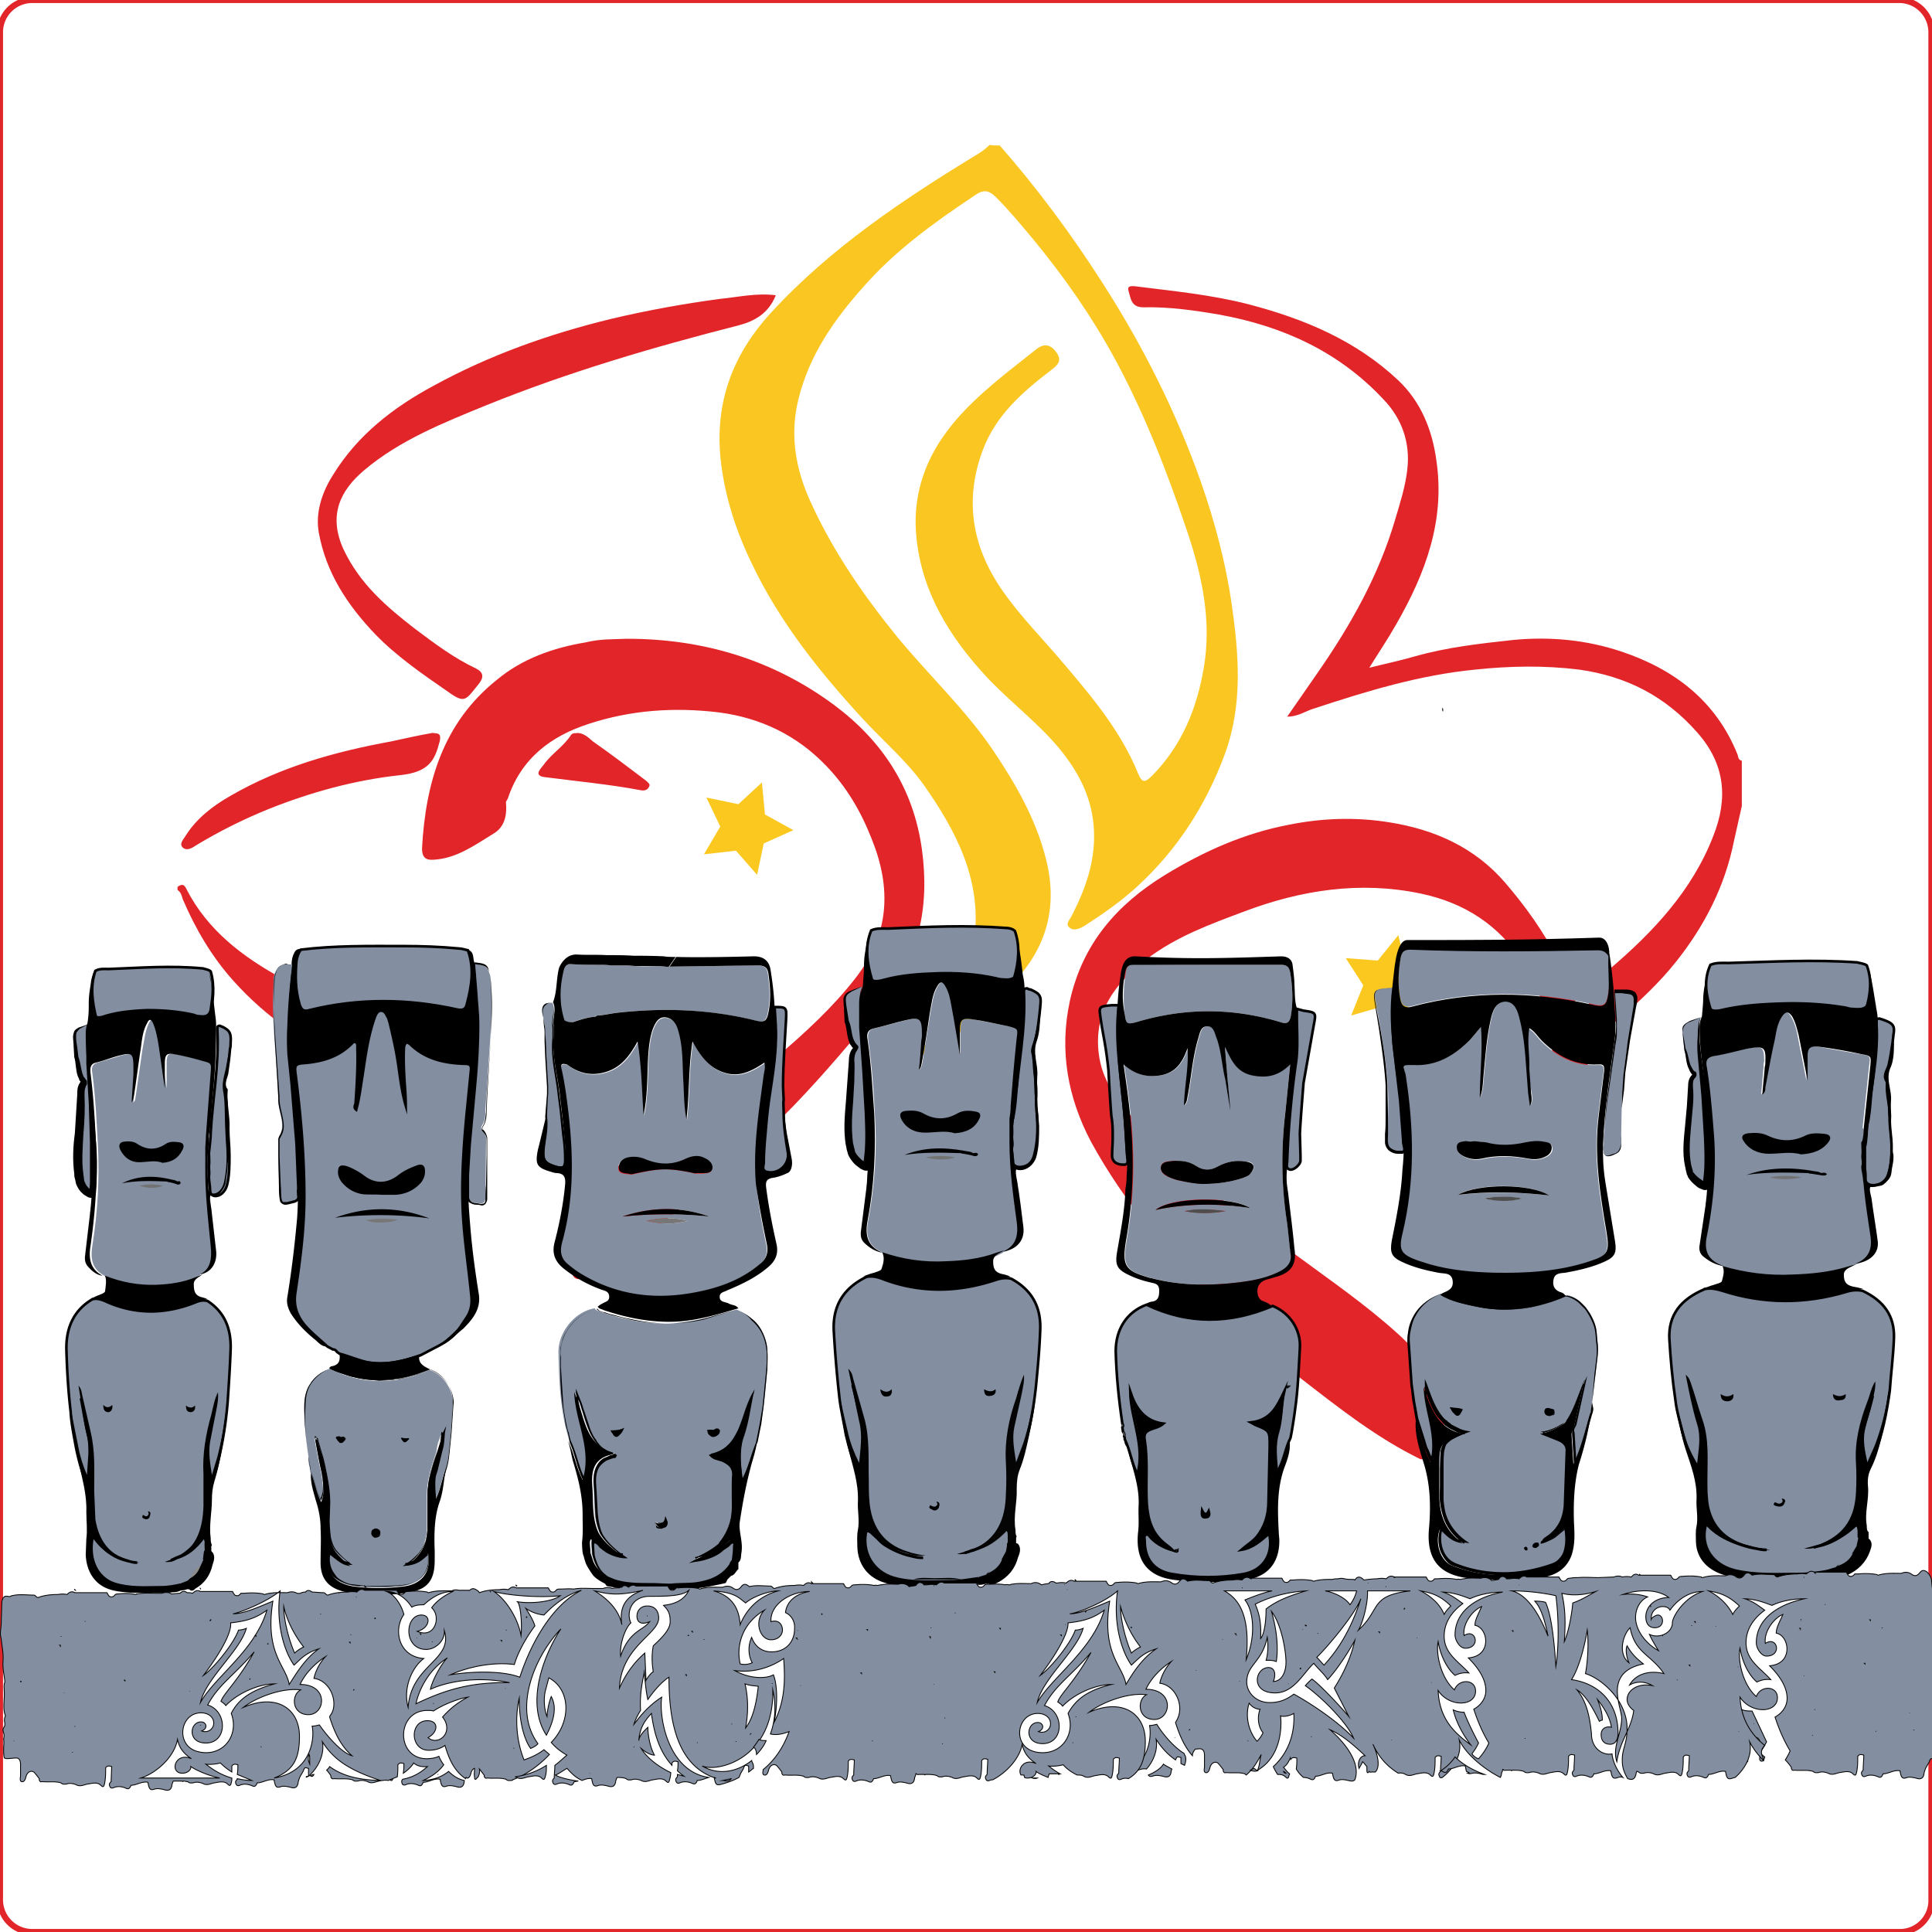 <svg xmlns="http://www.w3.org/2000/svg" viewBox="0 0 320 320"><style><![CDATA[.B{fill:#838ea0}.C{stroke-miterlimit:10}.D{stroke-width:.433}.E{stroke:#000}.F{fill:#010101}.G{fill:#4e4e4e}.H{fill:#727272}]]></style><path fill="none" stroke="#e22529" d="M314.7 320H5.3a5.34 5.34 0 0 1-5.3-5.3V5.3A5.34 5.34 0 0 1 5.3 0h309.3a5.34 5.34 0 0 1 5.3 5.3v309.3c.1 3-2.3 5.4-5.2 5.4z" class="C"/><path fill="#fac722" d="M165.6 24.1c6.3 7.2 12 14.9 17.1 22.9 6.6 10.3 12.1 21.2 16.2 32.8 2.3 6.6 4.1 13.3 5.1 20.2 1.2 8.4 1.9 16.8-1.2 25.1s-7.8 15.6-14.3 21.6c-2.7 2.5-5.7 4.6-8.8 6.6-.8.5-1.9 1-2.6.3-.7-.6.2-1.4.5-2.1 2.2-4.3 3.8-8.8 3.6-13.8-.2-5.2-2.3-9.4-5.4-13.3-3.7-4.6-8.5-8.1-12.5-12.4-6-6.5-10.6-13.9-11.5-22.9-.7-6.4 1.1-12.4 5-17.6 2.8-3.8 6.4-6.9 10.1-9.9l4.8-3.8c1.3-1 2.4-.7 3.3.6s.3 2-.9 2.9c-4.7 3.6-9.1 7.4-11.3 13.2-2.9 7.7-2 15 2.3 21.9 2.7 4.3 6.3 8 9.7 11.9 5.2 6.1 10.6 12.2 13.7 19.8.7 1.7 1.2 1.5 2.4.3 4.9-5 7.4-11.2 8.5-17.9 1.3-7.7-.3-15.1-2.7-22.3-3.3-9.8-7-19.4-11.9-28.5-3.9-7.2-8.5-13.8-13.7-20.1-2-2.4-3.9-4.7-6.1-6.9-1.2-1.2-2.1-1.4-3.6-.3-6.6 4.4-13 9-18.3 15-4.9 5.5-9.1 11.4-10.9 18.9-1.4 5.9-.4 11.4 2 16.7 3.7 8.2 8.8 15.6 14.5 22.6 5.2 6.3 11.2 11.9 15.8 18.7 3.7 5.5 7 11.2 8.7 17.8 2.1 8 .2 15-5.6 20.9-3.7 3.7-7.4 7.3-11.7 10.3-1 .7-2.1 1.6-3.7 1.1 1.8-2.3 3.6-4.5 5.1-6.8 2.4-3.6 3.6-7.7 4.1-12.1 1.2-9.8-3-17.8-8.4-25.5-2.8-3.9-6.4-7-9.6-10.4-7.4-8-14.2-16.4-18.9-26.3-2.7-5.6-4.6-11.5-5.2-17.8-.8-9.2 2.2-16.9 8.3-23.6 10-10.9 22.2-19 34.7-26.6.6-.4 1.1-.8 1.6-1.3.6.1 1.2.1 1.7.1z"/><path d="M235.3 241.7c-7.2-3.5-13.4-8.4-19.6-13.2-4.9-3.9-9.7-8-14-12.4-8-8.2-15.5-16.9-21-27-3.8-7.2-5.3-15-3.5-23.3 2.1-9.5 7.8-16 15.8-20.9 6.4-3.9 13.1-6.9 20.5-8.3 5.5-1.1 11-1.3 16.6-.4 7.6 1.2 14.2 4.2 19.2 10 6.7 7.8 11.8 16.5 13.3 26.9.6 3.8.7 7.6.4 11.4-.1 1.3-.8 2.4-1.5 3.4-.8 1.2-2.4.8-2.8-.8-1-3.5-1.1-7.1-1.4-10.7-.4-6-1.7-11.8-5-16.9-4-6.3-9.8-10-17-11.5-10-2.1-19.8-.6-29.3 3-5.6 2.1-11.1 4.1-16 7.8-5.3 4-8.9 8.8-8 15.8.5 4 2.7 7.3 5.4 10.3 8.1 8.8 17.6 16 27.3 23 5.7 4.2 11.5 8.2 16.7 12.9 4.7 4.2 8.4 9.3 7.7 16.2-.2 1.9-.7 3.6-2.2 5-.5-.3-1-.3-1.6-.3zm53.2-108.2l-1.3 5.8c-1.5 7.5-4.9 14.1-9.6 20-2.7 3.4-5.9 6.4-9.2 9.3-1.3 1.1-2.3 1.4-3.6.4-1.2-1-1.9-2.2-1.6-3.8.4-2 1.8-3.3 3.3-4.6 7.3-6.2 13.8-13.1 17.3-22.2 2.4-6.1 2-11.8-2.7-17.1-5.3-6-11.7-9.3-19.6-10.4-5.7-.7-11.4-.6-17.1 0-9.3.9-18.1 3.6-26.9 6.5-1.3.4-2.5 1.3-4.3 1.3l5.2-7.5c5.4-7.8 10-16 12.7-25.2.8-2.7 1.7-5.5 2-8.3.5-4.4-.9-8.4-4-11.6-7.4-7.9-16.7-12.1-27.2-14-4.1-.7-8.3-1.3-12.5-1.2-2.1 0-2.1-1.5-2.5-2.8-.2-.8.5-.7 1-.7 6.3.8 12.7 1.4 18.9 3 9.2 2.4 17.8 6 24.8 12.6 3.7 3.5 5.6 8.1 6.3 13.2 1.5 10-1.8 18.8-6.7 27.3-1.3 2.3-2.8 4.5-4.4 7.1 2.8-.7 5.2-1.2 7.6-1.9 5.3-1.5 10.7-2.1 16.2-2.7 6.2-.6 12.2 0 17.9 1.9 8.7 2.9 15.7 8.1 19.3 17.1.1.3.1.9.7 1v7.5zM29.4 146.9c.7-.5 1.1-.5 1.5.4 3.5 6.8 9.3 11.2 15.9 14.8 5.6 3 11.4 5.4 16.8 8.7 1.6.9 3 2.1 3.8 3.8.6 1.2.9 2.5.1 3.6-.8 1.3-2.3.9-3.3.6-2.2-.7-4.5-1.6-6.6-2.6-7.2-3.4-13.6-7.8-18.9-13.7-3.6-4-6.3-8.6-8.4-13.5-.2-.6-.3-1.2-.9-1.6v-.5zm74.5-41.1c12.6 0 24.2 3.5 34.3 11 7.9 5.9 13.1 13.7 14.5 23.9 1.3 9.5-.5 18-6.6 25.6-4.7 5.8-9.5 11.5-14.7 16.9-8.5 8.7-17.6 16.6-27.5 23.6-2.3 1.6-4.5 3.4-6.9 4.7-1.4.8-2.3.2-2.2-1 .2-5.8.2-11.8 5.3-15.8 2.2-1.8 4.9-3 7.3-4.5 7.4-4.6 14.5-9.3 21.1-15 4.8-4.1 9.4-8.3 13.2-13.2 5.6-7.2 6-14.8 2.7-23-1.8-4.6-4.2-8.7-7.6-12.2-4.8-5-10.8-7.9-17.7-8.8-7.4-.9-14.6-.4-21.6 1.9-6.2 2-11.2 5.7-13.4 12.4-.1.2-.3.4-.3.6.2 2.1-.2 4.1-2.1 5.2-3.1 1.9-6.1 4.1-9.9 4.3-1.4.1-1.9-.5-1.9-1.9.6-10.9 3.5-20.8 12.4-27.9 4.2-3.5 9.3-5.3 14.7-6.2 2.4-.6 4.6-.5 6.9-.6zm24.6-56.9c-1.2 3-3.5 4.3-6.2 5-14.1 3.6-28.1 7.7-41.7 13.2-7.1 2.9-14.4 5.8-20.3 10.8-3.9 3.3-6 7.4-3.4 13.1 2.7 5.7 7.1 9.5 11.9 13.2 3.2 2.4 6.4 4.8 10 6.5 1.2.6 1.5 1.4.4 2.7-2.1 2.6-2.2 3.2-5.1 1.1-4.2-2.9-8.4-5.8-11.9-9.4-4.6-4.8-8.2-10.2-9.4-16.9-.6-3.4.6-6.8 2.4-9.6 4-6.5 9.9-11.1 16.6-14.7 9.3-5.1 19.2-8.6 29.5-11.1 5.9-1.4 12-2.5 18-3.3 3-.3 6-1 9.2-.6zm-56.9 72.5c.8.1 1.6-.1 1.2 1.5-.8 3-1.7 5-6.6 5.5-7.4.8-14.7 2.8-21.7 5.6-4.2 1.7-8.2 3.7-12 6-.6.4-1.5 1-2.2.4s.1-1.4.4-1.9c1.8-2.9 4.5-5 7.5-6.7 8.3-4.8 17.3-7.3 26.6-9 2.3-.5 4.5-1 6.8-1.4zm24 0c1.1 0 1.9.8 2.6 1.4 3 2.1 5.9 4.3 8.8 6.5.3.3.8.6.5 1-.2.5-.7.7-1.3.6-5.3-1-10.7-1.5-16.1-2.2-1.9-.3-.3-1.6 0-2.1 1.3-1.8 3.3-3 4.5-4.9.4-.4.8-.2 1-.3z" fill="#e22529"/><path d="M125.4 144.9l-3.5-4-5.3.6 2.7-4.6-2.3-4.8 5.3 1.1 3.9-3.6.5 5.3 4.7 2.6-4.9 2.2zm107.7 25.3l-4.1-3.5-5.2 1.5 2-5-2.9-4.5 5.3.4 3.4-4.2 1.3 5.2 5 1.9-4.6 2.8z" fill="#fbc81f"/><g class="B"><path d="M139 231.2c-.4-3.6-.7-7.2-.9-10.8-.2-4.2 1.7-7.1 5.4-8.9.9-.2 1.8 0 2.6.3 6.2 2.4 12.5 2.3 18.8.2.9-.3 1.7-.4 2.6-.2 3.3 1.8 4.9 4.5 4.8 8.3-.1 3.1-.4 6.3-.7 9.4-.4 3.8-1.1 7.6-2.3 11.3-.1.4-.3.9-.5 1.3-.1.3-.4.5-.8.5-.4-.1-.6-.3-.6-.7 0-2-.5-4 .1-6s1.1-4.1 1.4-5.5c-.2.8-.5 2.3-1 3.7-.7 2.3-.9 4.6-.9 7 0 2.8.2 5.5-.2 8.3-.5 3.4-2.1 6.1-5.5 7.3-.5.1-1 .4-1.5.5.5-.1.9-.3 1.4-.4 1.4-.5 2.5-1.3 3.6-2.3.3-.3.6-.5.9-.8s.6-.5 1.1-.3c.4.2.5.6.4 1s0 .8.1 1.3c0 .5-.5.9-.4 1.5 0 .5-.2 1-.6 1.4-1.3.3-1.8 1.5-2.5 2.5-.1.1-.3.2-.4.3-.5 0-1 .3-1.5.4-1.1.4-2.2.6-3.4.6-3-.1-6 .3-9-.2-1.3-.2-2.5-.5-3.6-1.2-2.4-1.6-3-3.9-2.9-6.5.1-1 .7-1.2 1.5-.5.7.6 1.2 1.3 1.9 1.8a13.84 13.84 0 0 0 3.9 1.8c.9.2 1.8.5 2.6.4-.7.1-1.5-.2-2.4-.4-4.8-1.2-7-4.1-7.1-9.1-.1-3.5 0-7-.2-10.4 0-.6-.1-1.2-.3-1.8-.7-2.4-1.1-4.8-1.7-6.9.6 2.2 1.1 4.8 1.8 7.4.5 1.8.1 3.8-.1 5.7 0 .3-.2.6-.5.6-.4.1-.6-.2-.8-.6-.7-1.6-1.1-3.3-1.5-4.9-.4-2.4-.9-4.4-1.1-6.4z" class="C D E"/><path d="M167.8 191.1c-.1-.7-.1-1.3 0-1.9-.1-.5-.2-1 0-1.6 0-.8-.1-1.5 0-2.3-.2-.7 0-1.3.1-2-.1.2-.1.1-.4-.2l1-11.2c.2-1.6.2-1.6-1.3-1.9l-6.2-1.2c-1.6-.2-1.9.1-1.9 1.7v4.3l-1.4-8.1c-.2-1.1-.4-2.3-1-3.3-.5-.9-.9-.9-1.4 0-.8 1.4-.9 2.9-1.2 4.4l-1.3 8.1c-.1.4-.1.8-.5 1.3l.4-4.9c0-.3 0-.6.1-1 0-2.6-.3-2.9-2.8-2.3l-5 1.3c-1.2.2-1.3.9-1.2 1.9.6 4.1.9 8.1 1.1 12.2.4 6 0 11.9-1.1 17.8-.5 2.6.1 4.3 2.5 5.3.8.9 1.9 1.2 3 1.4 5.7.9 11.4 1.5 16.8-1.4.1-.2.2-.2.4-.2 2.9-1.3 2.9-1.9 2.7-4.2-.6-4.1-1.1-8-1.4-12z"/><path d="M168.1 154.2c.9 2.6.6 5.2-.1 7.7-.2.7-.7.8-1.3.6-4.4-1.1-8.9-1.3-13.5-1.1-2.6.1-5.1.6-7.6 1.2-.5.1-1 .3-1.2-.4-.8-2.7-1.2-5.4-.1-8.1.9-.4 1.8-.3 2.8-.3 6.7-.3 12.9-.6 19.6-.1.3 0 1 .1 1.4.5z" class="C D E"/></g><path d="M146.1 207.4c3.5 1.2 7 1.7 10.6 1.5 2.8-.1 5.6-.4 8.3-1.4.3-.1 1-.3 1.3-.4-.5.4-1.8.7-1.8 1.8s.2 1.8 1.4 2.1c.5.1 1 .2 1.5.5-.9 0-5 1.2-7.6 1.7-4.9.9-9.1.3-13.7-1.4-.8-.3-2.2-.4-3.1-.4.8-.3 1-.4 1.8-.6.2-.1 1.1-.3 1.2-.6.3-.9.6-1.9.1-2.8z"/><path fill="#020202" d="M150.4 257.3c-2.6-.6-4.9-1.7-6.7-3.8-.8 3.6 1.1 6.6 4.3 7.6 3.1.9 6.3.6 9.4.6 1.6 0 3.1-.3 4.6-.5.7.7.6.8-.2 1.3-.8.4-1.7.3-2.6.4-2.6-.1-5.3-.1-7.9 0-1.5-.1-3.1-.2-4.6-.7-2.9-.8-4.6-3-4.7-6 0-.9-.1-1.9.1-2.8.3-1.6-.1-3.2 0-4.8.1-3.1-.9-5.8-1.6-8.7-.6-2.3-1-4.7-1.4-7.1-.1-.6 0-1.1-.1-1.7l1.5 6.4c.4 1.7 1 3.2 1.8 4.8.2-2.3.6-4.6 0-6.9l-1.8-8.7c.6.6.7 1.1.8 1.6l1.8 6.4c1 3.4.7 7 .8 10.5 0 1.7 0 3.3.3 4.9.7 3.7 2.9 6 6.5 7 0 .2 0 .3-.3.2z"/><g class="B"><path d="M168.2 182.4c.4-5.8 1.7-11.8 1.4-17.9 0-.4-.1-.8.5-.8.2.1.4.2.6.2 1.6.7 1.8 1.1 1.6 2.8 0 .4-.1.7-.1 1.1-.2 1.4-.3 2.9-.7 4.3-.2 1-.9 1.9-.2 2.9-.2 2.3.5 4.5.3 6.8 0 1.6.2 3.2.3 4.7 0 1.7 0 3.5-.5 5.2-.4 1.1-1.4 1.9-2.4 1.9-.7 0-1.1-.3-1.2-1 0-.8-.3-1.6-.2-2.5.2-.6 0-1.2 0-1.8.1-.8 0-1.5 0-2.3.3-1.1.5-2.5.6-3.6z" class="C D E"/><path d="M142.8 163.4l-.3 1.1c-.3 4.9.6 9.7.9 14.6.3 4.3.8 8.6.4 12.9-.1 1 .1 1.5-.8 1.1-.7-.3-1.6-1.3-1.8-2-.8-2.6-.6-5.3-.4-8 .2-2.4.4-4.7.4-7.1 0-.7 0-1.4.4-2 .1-.2.3-.4.1-.6-1.2-1.2-.9-2.8-1.4-4.2l-.3-2.6c-.2-1.6 0-2 1.4-2.6.3-.2 1.1-.5 1.4-.6z"/></g><path d="M142.8 163.4c-.2.6-.2 1.1-.2 1.7v1.7a20.68 20.68 0 0 0 .3 3.5l.8 6.9.6 7c.2 2.3.3 4.7.1 7l-.1.9v.9c0 .1 0 .2-.1.4 0 .1-.1.2-.2.3a.76.76 0 0 1-.4.2c-.5 0-.6-.1-.8-.2-.3-.1-.6-.4-.9-.6-.5-.4-.9-.9-1.3-1.6-.2-.4-.2-.6-.3-.9s-.1-.6-.2-.9c-.4-2.4-.2-4.8 0-7.1l.5-6.9c0-.6.1-1.3.5-1.9.1-.1.2-.2.2-.3v.1l-.1-.1c-.1-.1-.2-.3-.3-.4a.76.76 0 0 1-.2-.4c-.5-1.2-.4-2.4-.8-3.4l-.1-1.9c0-.6-.1-1.2-.1-1.9 0-.3.2-.7.4-.9s.5-.4.8-.5c.7-.3 1.3-.5 1.9-.7zm0 0l-1.7.8c-.3.2-.5.3-.7.5s-.3.5-.3.8c0 .6.1 1.2.2 1.8l.3 1.9v-.1c.5 1.2.4 2.4.9 3.3.1.2.2.4.4.6l.2.2c.1.2.1.4 0 .5-.1.2-.2.4-.3.5-.2.4-.3.9-.3 1.4.1 1.2 0 2.4 0 3.5l-.2 3.5c-.2 2.3-.3 4.6 0 6.8.1.3.1.5.2.8s.1.6.2.7c.2.4.6.8.9 1.1.2.2.4.3.6.4.1.1.2.1.1.1s-.3.2-.3.2c0 .1 0 0 0 0l.1-.8.1-.9c.2-2.3.1-4.6 0-6.9l-.4-6.9-.5-7v-3.5c0-.6 0-1.2.1-1.7s.2-1.1.4-1.6z"/><path fill="#050505" d="M168.2 253.4c0 .4 0 .8.2 1.1-.5.4-.4 1.5-1.5 1.1 0-.6.1-1.3-.1-2.1-1.6 1.7-3.3 2.9-5.5 3.4-.1-.1-.1-.2 0-.3 3.9-1.8 5.2-5.1 5.3-9 .1-1.8.1-3.7 0-5.5-.2-3.6.5-7.1 1.7-10.5.4-1.3.7-2.6 1.3-3.9.1 1.1-.2 2.2-.4 3.3l-1.2 5.4c-.4 1.9 0 3.8.3 5.8l1.2-3.2c.9-2.9 1.6-5.8 1.9-8.8 0-.2.1-.5.2-.7 0 2.9-.6 5.7-1.2 8.5-.4 1.8-.8 3.7-1.5 5.4-.4 1-.5 2.1-.5 3.2.1 2.2-.6 4.5-.2 6.8z"/><path d="M161.9 262.5c.4-.4.2-.9.2-1.3.4-.1.9-.3 1.3-.4.5.4.3 1 .3 1.5-.1.1-.2.1-.3 0-.4.1-.8.2-1.1.2h-.4zm-10.6-.9c1.2-.4 2.4-.2 3.5-.2 1.5 0 2.9-.2 4.4.2h-7.9z"/><path d="M163.6 262.2c-.5-.4-.4-.9-.2-1.5l.2-.2a13.63 13.63 0 0 0 2.4-2.4l.6-1.1c.3-.2.4-.6.7-.9.3-.4.7-.7 1.3-.4.6.7.3 1.6 0 2.3-.5 1.9-1.7 3.3-3.5 4.2-.5.2-1 .5-1.5 0z"/><path d="M168.3 255.8c-.6.4-.9 1.2-1.7 1.3.1-.5.2-1 .2-1.5.6-.3.8-.9 1.5-1.1v1.1c.1.1.1.1 0 .2zm-22.5-25.7c.7.5 1.3.6 1.9 0 .1.8-.2 1.2-.8 1.2-.6.1-1-.3-1.1-1.2zm17.2 0c.7.4 1.3.5 1.9 0 .1.7-.2 1-.8 1.1-.7.1-1.1-.1-1.1-1.1z"/><path d="M166 258.2c-.4 1.2-1.3 1.9-2.4 2.4.7-.9 1.3-1.9 2.4-2.4zm-11.9-8.9c.2-.5.3-1.2 1.1-.6.5.3.4.7 0 .9-.4.3-.9.3-1.1-.3z" class="B"/><path d="M154.1 249.3c.3.2.7.4 1 .1.3-.2.1-.5 0-.7.7.1.5.6.4 1-.2.4-.6.6-1 .4-.2-.2-.9-.2-.4-.8zm-3.7 8l.2-.2c.9.2 1.8.5 2.7.5-.9.2-1.9.1-2.9-.3zm10.8-.7v.3c-.8.4-1.5.6-2.7.5l2.7-.8z"/><path d="M158.1 187.7c-1.5-.5-3.2-.1-4.9-.1s-3.1-.7-3.9-2.2c-.4-.8-.2-1.3.7-1.4 1-.1 2-.1 2.9.4 1.9 1.1 3.8 1.1 5.7 0 .9-.5 1.9-.5 2.9-.3.9.1 1.1.6.6 1.4-.7 1.4-2.1 2.1-4 2.2z" class="F"/><path d="M153.3 191.7a13.45 13.45 0 0 1 4.9 0c-1.6.5-3.3.4-4.9 0z" class="H"/><path d="M172 185.4c0-1.2-.2-1.6-.3-2.8 0-.2.1-.7.1-.9v-.1c-.1-.8 0-2.8 0-3.3.2-1.9-.8-3.8-.1-5.8.5-1.4.6-3.1.5-4.7l-.7 3.5c-.3 1.4-.8 2.6-.5 4.3.4 1.9.2 4.1.4 6.1l.1 2.4c.2 2.4.2 4.8-.4 7.1-.2.9-.7 1.6-1.6 1.8-.7.2-1.6.1-1.6-.8 0-.7 0-1.1-.1-1.8v-3.9c.1-.1.1-1.2.2-1.3.1-.9.1-1.2.1-2 0-.4.2-1.3.3-1.6.3-1.9.3-3.1.5-5.1.5-4.2.8-8 .8-12.4 0-1.3-.1-1.7-.3-2.7-.2-1.9-.4-3.5-.8-5.3-.1-.6-.2-.7-.5-1.8l.5 2.4c.1 1.7-.1 2.6-.4 4.3-.2 1.1-1.1 1.1-2.2 1-.4 0-.7-.1-1.1-.2-3.2-.7-6.5-.9-9.7-.8-3 .1-6 .3-8.9 1.1-1.1.3-2 .4-2.2-.7-.3-1.5-.6-3.5-.3-5.1.1-.6.2-1.2.4-2-.3.6-.5 1.1-.6 1.7-.3 1.7-.5 2.4-.5 4.2 0 1-.1 1.8-.2 3.2-.1.3-.4 1-.4 1.9 0 2 .1 3.2.3 5.2.3 2.6.5 5.3.7 7.9s.2 5 .4 7.6c.1 1.5.2 3.5 0 5 0 .4-.3 4.2-.3 4.7 0 .4-.1.7-.1 1.1l-.9 7.1c-.1.7 0 1.4.5 1.9.9.9 1.9 1.5 3.1 1.7-2.4-1-3-2.7-2.5-5.3 1.1-5.9 1.4-11.8 1.1-17.8-.3-4.1-.5-8.2-1.1-12.2-.2-1 0-1.7 1.2-1.9 1.7-.4 3.3-.9 5-1.3 2.5-.6 2.8-.3 2.8 2.3 0 .3 0 .6-.1 1-.1 1.6-.2 3.2-.4 4.9.4-.4.4-.9.5-1.3.5-2.7.9-5.4 1.3-8.1.3-1.5.4-3.1 1.2-4.4.5-.9.9-.9 1.4 0 .6 1 .8 2.2 1 3.3.5 2.6.9 5.3 1.4 8.1v-4.3c0-1.6.4-1.9 1.9-1.7 2.1.3 4.2.8 6.2 1.2 1.5.4 1.5.4 1.3 1.9-.4 3.7-.7 7.4-1 11.2 0 .9-.1 1.5-.2 2.2v3.9c0 4.4.6 8.8 1.2 13.2.3 2.2-.1 4-2.3 4.9 2.3-.3 3.7-1.9 3.4-4.1-.3-2.5-.6-4.9-1-7.4-.1-.7-.6-2.4.2-2.4 1.1 0 1.3.2 2.1-.6.7-.7.8-1.1.8-1.8.1-1.2.4-1.8.3-3.1.1-.8.1-1.6.1-2.5z"/><path d="M161.2 191c-.1-.1-.3-.1-.4-.2-.4-.1-.7-.1-1.1-.2-3.4-.6-6.7-.6-9.9.7 3.1-.5 6.3-.4 9.4-.3.1.1.3.1.4.1.6.1 1.2.2 1.8.4.2 0 .5 0 .6-.3-.1-.3-.4-.3-.8-.2z" class="F"/><g class="B"><path d="M277.5 231.9c-.5-3.4-.8-6.7-1-10.1-.2-3.9 1.8-6.6 5.9-8.3 1-.2 1.9 0 2.9.3 6.8 2.2 13.6 2.2 20.4.2.9-.3 1.8-.4 2.8-.2 3.6 1.7 5.3 4.2 5.2 7.8-.1 2.9-.5 5.9-.7 8.8-.5 3.6-1.2 7.1-2.5 10.5-.2.4-.3.8-.5 1.2-.1.3-.4.5-.8.4s-.6-.3-.6-.6c0-1.9-.6-3.7.1-5.6s1.2-3.9 1.5-5.1c-.2.7-.5 2.1-1 3.5-.8 2.1-1 4.3-1 6.5 0 2.6.2 5.2-.2 7.8-.5 3.2-2.2 5.7-6 6.9-.5.1-1.1.3-1.6.4.5-.1 1-.3 1.5-.4 1.5-.4 2.8-1.2 3.9-2.1.3-.2.6-.5.9-.8.3-.2.7-.5 1.1-.3.5.2.5.6.5.9-.1.4 0 .8.1 1.2 0 .5-.6.9-.4 1.4 0 .5-.3.9-.6 1.3-1.4.3-2 1.4-2.7 2.3-.2.1-.3.2-.5.2-.6 0-1.1.3-1.7.3-1.2.4-2.4.6-3.7.5-3.3-.1-6.6.2-9.8-.2-1.4-.2-2.8-.4-4-1.1-2.6-1.5-3.3-3.6-3.1-6.1.1-.9.7-1.1 1.6-.5.7.5 1.3 1.2 2.1 1.7 1.3.8 2.7 1.3 4.2 1.7 1 .2 2 .4 2.8.4-.7.1-1.6-.2-2.6-.4-5.2-1.2-7.7-3.8-7.8-8.6-.1-3.3 0-6.5-.2-9.8 0-.6-.1-1.1-.3-1.7-.8-2.2-1.2-4.5-1.8-6.4.7 2.1 1.2 4.5 1.9 6.9.5 1.7.1 3.5-.1 5.3 0 .3-.2.5-.6.6-.5.1-.7-.2-.8-.6-.7-1.5-1.2-3.1-1.6-4.6-.4-1.8-1-3.6-1.2-5.5z" class="C D E"/><path d="M308.8 194.4c-.1-.6-.1-1.2 0-1.8-.1-.5-.2-1 0-1.5 0-.7-.1-1.4 0-2.2-.2-.6-.1-1.2.1-1.9-.2.2-.1.1-.4-.2l1.1-10.4c.2-1.5.2-1.5-1.5-1.8l-6.8-1.2c-1.7-.2-2.1.1-2.1 1.6v4l-1.5-7.6c-.2-1.1-.5-2.1-1.1-3.1-.6-.9-1-.9-1.6 0-.9 1.3-1 2.7-1.3 4.2l-1.5 7.6c-.1.4-.1.8-.5 1.2l.4-4.6c0-.3 0-.6.1-.9 0-2.4-.3-2.7-3-2.1l-5.4 1.2c-1.3.2-1.5.8-1.3 1.8.7 3.8 1 7.6 1.2 11.4a58.59 58.59 0 0 1-1.2 16.7c-.5 2.4.1 4 2.8 4.9.9.8 2 1.1 3.2 1.3 6.2.9 12.4 1.4 18.3-1.3.1-.2.3-.2.4-.2 3.2-1.2 3.2-1.8 2.9-4l-1.3-11.1z"/><path d="M309.2 159.9c.9 2.4.6 4.8-.1 7.2-.2.7-.8.7-1.5.6-4.8-1-9.7-1.2-14.6-1-2.8.1-5.6.5-8.3 1.1-.6.1-1.1.3-1.3-.4-.8-2.5-1.3-5-.1-7.6 1-.4 2-.3 3-.3 7.3-.2 14.1-.6 21.3-.1.3.1 1.2.2 1.6.5z" class="C D E"/></g><path d="M285.3 209.7c3.8 1.1 7.6 1.6 11.6 1.4 3.1-.1 6.1-.4 9.1-1.3.3-.1 1.1-.3 1.4-.4-.6.4-2 .7-2 1.7s.2 1.7 1.5 2c.6.1 1.1.2 1.7.4-1 0-5.5 1.1-8.3 1.6-5.3.8-9.9.3-14.9-1.3-.8-.3-2.4-.4-3.4-.4.9-.2 1.1-.4 1.9-.6.2-.1 1.2-.3 1.3-.6.2-.8.5-1.7.1-2.5z"/><path d="M290 256.4c-2.8-.5-5.4-1.6-7.3-3.6-.8 3.3 1.1 6.2 4.7 7.1 3.4.8 6.8.6 10.3.6 1.7 0 3.3-.2 5-.5.7.7.7.8-.2 1.2s-1.9.3-2.9.4c-2.9-.1-5.7-.1-8.6 0-1.7-.1-3.3-.2-5-.6-3.1-.8-5-2.8-5.1-5.6 0-.9-.1-1.7.1-2.6.3-1.5-.1-3 0-4.5.1-2.9-.9-5.5-1.8-8.2-.7-2.2-1.1-4.4-1.6-6.6-.1-.5 0-1.1-.1-1.6.5 2 1 4 1.6 6 .4 1.5 1.1 3 2 4.5.2-2.2.7-4.3 0-6.5-.8-2.6-1.3-5.2-1.9-8.2.7.6.7 1 .9 1.5.7 2 1.2 4 1.9 6 1.1 3.2.8 6.5.8 9.8 0 1.5 0 3.1.3 4.6.8 3.5 3.1 5.6 7 6.5.2.3.1.3-.1.3z" class="F"/><g class="B"><path d="M309.3 186.2c.4-5.5 1.9-11 1.5-16.8 0-.3-.1-.7.5-.7.2.1.4.1.6.2 1.7.6 2 1 1.7 2.6 0 .3-.1.7-.1 1-.2 1.4-.4 2.7-.7 4-.3.9-1 1.8-.2 2.7-.3 2.1.6 4.2.4 6.3 0 1.5.3 3 .3 4.4 0 1.6 0 3.3-.6 4.8-.4 1.1-1.5 1.7-2.6 1.7-.7 0-1.2-.3-1.3-.9 0-.8-.3-1.5-.3-2.3.2-.6 0-1.1 0-1.7.1-.7 0-1.4 0-2.2.5-.7.7-2 .8-3.1z" class="C D E"/><path d="M281.7 168.5c-.1.3-.3.8-.3 1.1-.4 4.6.6 9.1 1 13.6.3 4 .8 8 .4 12.1-.1.9.1 1.4-.8 1-.8-.3-1.8-1.2-2-1.9-.8-2.5-.7-5-.4-7.5.2-2.2.5-4.4.4-6.6 0-.6 0-1.3.4-1.8.1-.2.3-.4.1-.6-1.3-1.1-1-2.6-1.5-3.9l-.3-2.5c-.2-1.5 0-1.9 1.6-2.5.2-.1 1.1-.4 1.4-.5z"/></g><path d="M281.7 168.5c-.2.5-.3 1.1-.2 1.6v1.6c0 1.1.2 2.2.3 3.3l.9 6.5.7 6.6c.2 2.2.3 4.4.1 6.7l-.1.8v.4c0 .2 0 .3-.2.7-.1.2-.5.4-.6.4h-.4c-.2-.1-.3-.1-.5-.2-.3-.1-.6-.3-.8-.5-.5-.4-.9-.8-1.3-1.4 0-.1-.1-.2-.1-.3 0 0 0-.1-.1-.1v-.1l-.1-.4c-.1-.3-.1-.6-.2-.9-.5-2.3-.2-4.6 0-6.7l.3-3.3.2-3.3c0-.6.1-1.3.6-1.8.1-.1.1-.2.1-.2s0 .1.1.2l-.1-.1c-.2-.2-.4-.5-.5-.8-.6-1.1-.5-2.3-.8-3.2l-.2-1.8c0-.6-.2-1.2 0-1.9.1-.3.3-.6.6-.8s.6-.3.9-.4l1.4-.6zm0 0l-1.8.6c-.5.3-1.1.6-1.2 1.1-.1.6.1 1.2.2 1.8l.3 1.8v-.1c.5 1.1.5 2.3 1 3.1.1.2.2.4.4.6l.2.1c.2.1.2.4.2.6-.1.3-.2.4-.3.5-.3.3-.3.8-.3 1.3.1 1.1.1 2.2 0 3.3l-.3 3.3c-.2 2.2-.4 4.3 0 6.4.1.3.1.5.2.7l.1.4v.1s0 .1.1.1c.2.3.6.7 1 1 .2.1.4.3.6.4.1 0 .2.1.3.1 0 0-.3.1-.3.2-.1.2 0 0 0-.1v-.4l.1-.8c.2-2.1.1-4.3 0-6.5l-.4-6.6-.6-6.6c-.1-1.1-.1-2.2 0-3.3 0-.5 0-1.1.1-1.6 0-.4.1-1 .4-1.5zm27.5 84.2c0 .4 0 .7.2 1-.5.4-.5 1.4-1.7 1-.1-.6.1-1.2-.2-1.9-1.7 1.6-3.6 2.8-5.9 3.2-.1-.1-.1-.2 0-.3 4.2-1.7 5.6-4.7 5.8-8.4.1-1.7.1-3.4 0-5.1-.2-3.4.6-6.6 1.8-9.8.5-1.2.7-2.5 1.4-3.6.1 1-.2 2-.4 3-.4 1.7-.9 3.3-1.3 5-.4 1.8 0 3.6.4 5.4.4-1 .9-2 1.3-3 1-2.7 1.7-5.4 2.1-8.3 0-.2.1-.4.2-.7-.1 2.7-.7 5.3-1.3 8-.4 1.7-.9 3.4-1.7 5-.5 1-.6 1.9-.5 3 .2 2.2-.6 4.3-.2 6.5z"/><g class="F"><path d="M302.4 261.2c.5-.4.3-.8.2-1.2.5-.1.9-.3 1.4-.4.6.4.4.9.3 1.4-.1.1-.2.1-.3 0-.4.1-.8.2-1.2.2h-.4zm-11.5.4c1.3-.4 2.6-.2 3.8-.2 1.6 0 3.2-.2 4.8.2h-8.6z"/><path d="M304.3 260.9c-.6-.4-.5-.9-.2-1.4.1-.1.2-.1.2-.2 1-.6 1.8-1.4 2.6-2.2l.6-1c.4-.2.4-.6.7-.9.4-.4.8-.6 1.4-.3.7.7.3 1.5.1 2.1-.6 1.7-1.9 3.1-3.8 3.9-.5.2-1.1.5-1.6 0z"/><path d="M309.4 254.9c-.7.4-1 1.1-1.9 1.2l.3-1.4c.6-.3.9-.9 1.7-1v1c0 .1 0 .2-.1.2zm-24.4-24c.7.5 1.4.5 2.1 0 .1.7-.2 1.1-.9 1.2-.8 0-1.2-.3-1.2-1.2zm18.6 0c.7.4 1.4.5 2.1 0 .1.7-.3 1-.8 1-.8.2-1.3-.1-1.3-1z"/></g><path d="M306.9 257.2c-.4 1.1-1.4 1.8-2.6 2.2.8-.8 1.4-1.8 2.6-2.2zm-12.9-8.4c.2-.5.3-1.2 1.2-.6.5.3.4.7 0 .9-.5.3-1 .3-1.2-.3z" class="B"/><path d="M294 248.8c.4.2.7.4 1.1.1.3-.2.1-.5 0-.7.8.1.6.5.4.9s-.6.5-1.1.4c-.2-.1-1-.1-.4-.7z"/><path d="M290 256.4l.2-.2 3 .5c-1.2.1-2.2 0-3.2-.3zm11.7-.7v.3c-.8.3-1.7.6-2.9.5l2.9-.8z" class="F"/><path d="M298.3 191.2c-1.7-.5-3.5-.1-5.3-.1s-3.3-.7-4.2-2.1c-.5-.7-.2-1.2.8-1.3 1.1-.1 2.2-.1 3.2.4 2.1 1 4.2 1 6.2 0 1-.5 2.1-.4 3.2-.3.9.1 1.2.6.7 1.3-1 1.4-2.6 2-4.6 2.1z"/><path d="M293.1 195c1.8-.3 3.6-.3 5.3 0a11.85 11.85 0 0 1-5.3 0z" class="H"/><path d="M313.4 189.1c0-1.1-.2-1.5-.3-2.6 0-.2.1-.6.1-.9 0 0 .1-.1 0-.1-.1-.8 0-2.6 0-3.1.2-1.8-.9-3.6-.1-5.5.6-1.3.6-2.9.6-4.4l-.8 3.2c-.3 1.3-.9 2.5-.5 4 .4 1.8.2 3.8.4 5.7 0 .7.1 1.5.2 2.2.2 2.2.2 4.5-.4 6.7-.2.8-.8 1.5-1.7 1.7-.7.2-1.7.1-1.7-.7 0-.7 0-1.1-.1-1.7v-3.7c.1-.1.2-1.1.2-1.2.1-.8.1-1.1.1-1.9 0-.4.3-1.2.3-1.5.3-1.8.3-2.9.5-4.7.5-3.9.8-7.5.8-11.6 0-1.2-.2-1.6-.3-2.5-.3-1.7-.5-3.3-.9-5-.1-.6-.2-.6-.5-1.7.3 1.3.5 1.8.5 2.2.2 1.6-.1 2.5-.5 4-.3 1-1.2 1-2.4.9-.4 0-.8-.1-1.1-.2-3.5-.6-7-.8-10.6-.7-3.3.1-6.5.3-9.7 1-1.2.3-2.2.4-2.4-.6-.3-1.4-.6-3.3-.3-4.8.1-.6.2-1.1.5-1.8-.3.5-.5 1.1-.6 1.6-.3 1.6-.5 2.3-.6 3.9 0 1-.1 1.7-.2 3-.1.3-.4.9-.4 1.8 0 1.9.1 3 .3 4.9.3 2.4.6 5 .8 7.4s.2 4.6.4 7.1c.1 1.4.2 3.3 0 4.7-.1.4-.3 3.9-.4 4.4 0 .3-.1.7-.1 1l-1 6.7c-.1.6 0 1.3.6 1.8 1 .8 2 1.4 3.4 1.6-2.6-.9-3.3-2.5-2.8-4.9 1.1-5.5 1.6-11.1 1.2-16.7-.3-3.8-.6-7.7-1.2-11.4-.2-1 0-1.6 1.3-1.8 1.8-.3 3.6-.8 5.4-1.2 2.7-.5 3.1-.3 3 2.1 0 .3 0 .6-.1.9-.1 1.5-.3 3-.4 4.6.5-.4.5-.8.5-1.2.5-2.5.9-5 1.5-7.6.3-1.4.4-2.9 1.3-4.2.6-.8 1-.8 1.6 0 .6 1 .8 2 1.1 3.1l1.5 7.6v-4c0-1.5.4-1.8 2.1-1.6a80.73 80.73 0 0 1 6.8 1.2c1.7.3 1.6.4 1.5 1.8l-1.1 10.4c0 .8-.1 1.4-.2 2v3.6c0 4.1.7 8.2 1.3 12.3.3 2-.1 3.7-2.5 4.6 2.5-.3 4-1.8 3.7-3.8-.3-2.3-.7-4.6-1-6.9-.1-.7-.7-2.2.2-2.2 1.2 0 1.4.2 2.2-.6.7-.7.8-1 .9-1.7.1-1.1.4-1.7.3-2.9-.2-.5-.2-1.3-.2-2.1zm-11.7 5.2c-.2-.1-.3-.1-.5-.2-.4-.1-.8-.1-1.2-.2-3.7-.6-7.3-.5-10.7.7 3.4-.5 6.8-.4 10.2-.3a.9.9 0 0 0 .5.1l1.9.3c.3 0 .5 0 .7-.2-.2-.3-.5-.3-.9-.2z"/><path d="M185.9 235.8c-.6-4-1-8-1.1-12 0-3.6 1.8-6.5 5.1-7.7 6.9 3.3 13.9 3.2 20.9.2 2.9 1.2 4.7 4 4.5 7-.2 3.4-.3 6.8-.8 10.2 0 .2-.6 4.1-.7 4.4 0 .2-.2.6-.3.8-.7 1.6-.9 3.4-2 5.2-.2-2.5-.5-4.6.2-6.8.6-2.1.5-4.4 1-6.6-1.2 2.5-2.2 4.7-5.5 5.1.4.2.5.3.7.4 2.5 1 2.4 1 2.4 3.7l-.2 9c0 2.2-.6 4.2-2 5.9-.7.8-1.7 1.4-2.5 2.1 1.9-.3 3.2-1.5 4.6-2.7.8 3.3-.9 6.1-4.2 6.7-3.9.7-7.9.7-11.9 0-3-.5-4.5-2.5-4.5-5.5 0-.4-.2-.8.2-1s.6.3.9.6c1 1 2.2 1.6 3.6 2-.6-.6-1.3-1-1.9-1.6-2-1.9-2.4-4.4-2.5-7-.1-3.2.2-6.5-.3-9.7-.2-1 .2-1.4.9-1.7s1.5-.4 2.2-1c-3.2-.4-4.6-2.6-5.5-5.3.1 4.6 2.5 8.9 1.2 13.7-1-1.9-1.2-4-2.1-5.8 0-.2 0-.3-.1-.5.1-.3 0-.5-.2-.8 0-.2-.1-.5-.1-.7.2-.2.1-.4 0-.6zm13.2 14.4c-.1.9.1 1.2.6 1.1.5 0 .7-.3.5-1-.3.6-.7.7-1.1-.1zm14.2-20.5c-.1 0-.1 0 0 0-.1 0-.1.1 0 0-.1.1-.1.1 0 0zM195 256.9c-.1 0-.1-.1-.2-.1 0 0-.1 0-.1.1.1 0 .2.1.3 0 0 .1 0 0 0 0z" class="B C D E"/><path d="M186.4 238.3c.9 1.8 1 3.9 2.1 5.8 1.3-4.8-1-9.1-1.2-13.7.9 2.6 2.3 4.8 5.5 5.3-.7.7-1.5.7-2.2 1-.7.4-1.1.8-.9 1.7.5 3.2.2 6.5.3 9.7 0 2.6.5 5.1 2.5 7 .6.6 1.3 1 1.9 1.6-1.4-.3-2.6-1-3.6-2-.2-.2-.4-.8-.9-.6-.4.2-.2.7-.2 1 0 3 1.6 5 4.5 5.5a33.98 33.98 0 0 0 11.9 0c3.2-.6 4.9-3.4 4.2-6.7-1.4 1.2-2.7 2.4-4.6 2.7.8-.7 1.8-1.2 2.5-2.1 1.4-1.7 2-3.7 2-5.9 0-3 .1-6 .2-9 .1-2.7.1-2.7-2.4-3.7-.2-.1-.3-.2-.7-.4 3.2-.4 4.3-2.6 5.5-5.1-.4 2.2-.3 4.4-1 6.6-.6 2.2-.4 4.3-.2 6.8 1.1-1.8 1.3-3.6 2-5.2.2 1.5-.3 3-.8 4.3-1.3 3.5-1.2 7.1-1 10.8 0 .5.1 1 .1 1.5 0 3.8-2.1 6.1-5.8 6.5-3.8.4-7.6.5-11.4 0-4.6-.5-6.7-3.2-6.2-7.9.2-1.5 0-3.1.1-4.6.1-3.4-1.2-6.4-1.9-9.6-.3-.1-.6-.7-.3-1.3z"/><path d="M215.3 187.8l.1 3.6v.9c-.1.7-1.2 1.6-1.8 1.4-.7-.2-.4-.9-.4-1.4a152.78 152.78 0 0 1 1.5-16.6c.3-2.5.1-5 .1-7.4v-1.2l1.1.3c2.1.3 2.1.3 1.7 2.4l-1.7 9.6c0 .1-.5 6.1-.6 8.4zm-30-21.3c-.4 5.7.2 11.1.8 16.6.3 2.8.4 5.6.6 8.4 0 .5.4 1.5-.7 1.4-.9 0-1.8-.4-1.8-1.5 0-1 .1-2 .1-3 0-1.1 0-2.2-.2-3.4-.1-.5-.5-7.4-.5-7.7-.5-4.7-.9-5.7-1.3-8.6-.3-2-.3-2 1.8-2.2h1.2z" stroke="#010101" class="B C D"/><path d="M186.1 237.1c.2.2.3.5.2.8-.3-.2-.4-.5-.2-.8zm-.2-1.3c.1.2.2.3.1.5-.2-.1-.3-.2-.1-.5z" class="G"/><path d="M199.1 250.2c.4.9.8.7 1.2.2.2.6 0 .9-.5 1-.5-.1-.8-.4-.7-1.2z"/><path d="M195 256.9s0 .1 0 0c-.2.1-.2 0-.3 0l.1-.1c.1 0 .1.1.2.1z" class="G"/><path d="M203.3 178.5l-.4-5.2c1 2.1 1.8 4.1 4.4 4.7 2.4.5 4.4.2 6.4-1.8l-.8 7.9c-.7 5.9-.7 11.8.2 17.8.3 2 .4 4 .7 5.9.2 1.3-.3 2-1.4 2.6-2 1.1-4.2 1.6-6.4 1.9-5.1.7-10.2.7-15.2-.6h-.1c-4.2-1.2-4.8-1.9-4.1-6.2 1.4-7.8 1.4-15.5.4-23.3-.2-1.8-.5-3.7-.8-5.9 1.9 1.7 3.9 2.2 6.2 1.8 2.6-.5 3.6-2.3 4.4-4.5.2 3.2-.5 6.2-.6 9.5.5-.5.5-1 .6-1.5.6-3.1.8-6.3 1.7-9.4.3-.9.4-2.2 1.5-2.2 1.2-.1 1.3 1.3 1.7 2.2.7 2.1.8 4.3 1.3 6.4.4 1.8.7 3.6.9 5.5-.3-2-.5-3.7-.6-5.6zm-3.9 17.6c2.2 0 4.4-.3 6.5-1 .4-.1.9-.3 1.2-.7s.7-.8.5-1.3c-.1-.6-.7-.7-1.2-.7-1.7-.3-3.2 0-4.7.8-1.2.7-2.4.7-3.6-.1s-2.6-.9-3.9-.8c-.7.1-1.7 0-1.9.9s.6 1.5 1.4 1.8c.5.2 1 .4 1.5.5a30.34 30.34 0 0 0 4.2.6zm7.7 4c-3.1-2-13.1-1.9-15.7.3 5.2-1.1 10.4-1.1 15.7-.3zm-10.9.5c2.3.4 4.5.4 6.8 0-2.3-.3-4.5-.4-6.8 0zm3.8-40.8h12.1c1 0 1.4.3 1.6 1.3.4 2.4.5 4.8.1 7.2-.2 1-.6 1.4-1.7 1-8-2.4-15.9-2.4-23.9 0-1.5.4-1.7.3-1.9-1.3-.3-2.4-.2-4.8.2-7.2.2-.9.6-1.1 1.4-1.1 4 .1 8 .1 12.1.1z" class="B"/><path d="M213.4 198c-.1-1.1-.3-1.6-.3-3 0-1.2.2-2.5.2-3 .2-5.6.6-10.9 1.4-16.4.3-2.5.1-5 .1-7.4V167c-.4-1.3-.3-2.5-.4-3.9 0-1-.2-2.4-.3-3.2-.1-1.2-1.1-1.5-1.9-1.5-9.3.3-14.8.5-24.1 0-1.9-.1-2.2 1.7-2.4 2.5a50.5 50.5 0 0 0-.6 5.6c-.7 5.6.3 11.2.8 16.7.3 2.8.4 5.5.6 8.3 0 .5.2.2.2 1.3 0 .9-.1 1.7-.1 2.2 0 .7-.1 1.3-.2 2-.1 3.5-.8 7-1.4 10.5-.3 2 0 2.7 1.8 3.6 1.2.6 2.4 1 3.7 1.3.8.2 1.5.2 1.5 1.4 0 1-.2 1.7-1.3 1.8-.4.1-.7.2-1 .5 6.9 3.3 13.9 3.2 20.9.2-.4-.4-.9-.6-1.4-.8-.4-.1-.6-.4-.8-.8-.4-1.4.1-2.4 1.5-2.8.5-.1 1-.3 1.4-.4 2.6-.7 3.5-2.1 3.1-4.7-.3-3.2-.6-5.4-1-8.8zm-27-37.1c.2-.9.6-1.1 1.4-1.1h24.3c1 0 1.4.3 1.6 1.3.4 2.4.5 4.8.1 7.2-.2 1-.6 1.4-1.7 1-8-2.4-15.9-2.4-23.9 0-1.5.4-1.7.3-1.9-1.3-.5-2.3-.4-4.7.1-7.1zm25.9 49.5c-2 1.1-4.2 1.6-6.4 1.9-5.1.7-10.2.7-15.2-.6h-.1c-4.2-1.2-4.8-1.9-4.1-6.2 1.4-7.8 1.4-15.5.4-23.3-.2-1.8-.5-3.7-.8-5.9 1.9 1.7 3.9 2.2 6.2 1.8 2.6-.5 3.6-2.3 4.4-4.5.2 3.2-.5 6.2-.6 9.5.5-.5.5-1 .6-1.5.6-3.1.8-6.3 1.7-9.4.3-.9.4-2.2 1.5-2.2 1.2-.1 1.3 1.3 1.7 2.2.7 2.1.8 4.3 1.3 6.4h.4c-.1-1.7-.3-3.4-.4-5.2 1 2.1 1.8 4.1 4.4 4.7 2.4.5 4.4.2 6.4-1.8l-.8 7.9c-.7 5.9-.7 11.8.2 17.8.3 2 .4 4 .7 5.9.1 1.1-.5 1.9-1.5 2.5z"/><path d="M203.8 184l-.5-5.5h-.4l.9 5.5zm-4.4 12.1c-1.4 0-2.8-.3-4.2-.6-.5-.1-1-.3-1.5-.5-.8-.4-1.6-.9-1.4-1.8.2-.8 1.2-.8 1.9-.9 1.4-.1 2.7 0 3.9.8s2.4.8 3.6.1c1.5-.8 3-1.1 4.7-.8.5.1 1 .2 1.2.7.1.5-.2.9-.5 1.3s-.7.5-1.2.7c-2.1.7-4.3 1-6.5 1zm7.7 4c-5.2-.8-10.5-.8-15.7.3 2.6-2.1 12.5-2.3 15.7-.3z"/><path d="M196.2 200.6c2.2-.5 4.5-.3 6.8 0-2.2.4-4.5.5-6.8 0z" class="G"/><path d="M122 216.9c3.5 1.5 5.3 4.1 5.1 8.1-.1 3.7-.5 7.5-1.1 10.9 0 .2-.6 2.7-.6 2.9-.9 2-1.3 4.3-2.4 6.2-.3-2.5-.6-4.9.2-7.3.8-2.2 1.1-4.7 1.6-7-.7 1.2-1 2.4-1.5 3.7-1 2.9-2 5.7-5.6 6.5.6.6 1.2.7 1.7.8 1.3.4 2.1 1.1 1.9 2.7-.2 1.7 0 3.5-.1 5.3a9.07 9.07 0 0 1-2.1 5.9c-1.2 1.2-2.7 1.9-4.1 2.6 1.7-.2 3.3-.7 4.6-1.8.3-.2.5-.4.8-.6s.5-.7.9-.5.2.7.2 1c0 .8-.1 1.5-.2 2.2-.2.2-.3.4-.4.7-1.1 1.6-2.7 2.4-4.6 2.8-1.7.4-3.4.2-5.1.4-1.1 0-2.2-.1-3.3-.1-2.5 0-5.1 0-7.4-1.2-1.5-.8-2.1-2.2-2.5-3.8 0-.6-.1-1.1-.1-1.7 0-.2.1-.4.1-.5.6 0 .9.5 1.3.8 1.1.9 2.2 1.6 3.7 1.7-1.4-1-2.8-2.1-3.7-3.7-1.1-2.5-.8-5.1-1-7.7-.2-2.7.4-4.6 3.3-5.2.1 0 .1-.1.2-.3-5-1.4-4.7-6.3-6.5-10 .2 5 3 9.4 1.4 14.5-1.1-2.1-1.4-4.4-2.4-6.4 0-.2-.2-.9-.3-1.2-1.2-4.2-1.4-8.9-1.5-13.5-.1-3.5 2.8-6.9 6-7.4.2.4.6.4 1 .6 3.9 1.3 7.9 2.1 12.1 1.9 3.7-.3 7-1.3 10.4-2.3zm-13.5 35.2s-.1 0 0 0c.2.7.6 1.1 1.3.9.6-.2.8-.6.5-1.3-.4 1.1-1.4.4-1.8.4zm-7.4-15.2c.8 1.3 1.1 1.3 1.9 0-.7.1-1.3.1-1.9 0zm16-.1c.2.4.3.6.4.7.3.3.7.5 1.1.2.2-.2.5-.4.4-.7-.2-.5-.7.1-1-.1-.2 0-.4 0-.9-.1z" class="B"/><path d="M122 216.9c.9.4 1.8.9 2.6 1.6.8.6 1.4 1.5 1.8 2.4s.7 1.9.7 2.9c.1 1 0 2 0 3l-.6 6-.4 3-.6 3c-.9 2-1.2 4.3-2.4 6.2l-.2.3v-.3c-.2-1.2-.3-2.4-.3-3.7 0-1.2.1-2.5.5-3.6.8-2.3 1.1-4.7 1.6-7.1l.2.1c-1 1.9-1.4 4.1-2.3 6.1-.4 1-1 2-1.8 2.7-.4.4-.9.7-1.4.9-.5.3-1 .4-1.6.5l.1-.2c.2.3.5.4.8.5l1 .3c.4.1.7.3 1 .5s.6.6.7.9c.1.4.2.8.2 1.1l-.1 1.1v2.2c0 1.4.1 2.9-.2 4.4-.3 1.4-1 2.8-1.9 3.9-1.2 1.2-2.7 1.9-4.2 2.6l-.1-.3c1.6-.2 3.3-.7 4.5-1.8l.6-.4c.2-.1.3-.2.5-.4.1-.1.2-.2.3-.2.1-.1.3-.1.5 0 .1 0 .3.2.4.3s.1.3.1.4c0 .3 0 .5-.1.7l-.1.7-.1 1.4v.1h-.1c-.2.1-.3.3-.3.6v.1c-.5.7-1.2 1.4-2 1.8-.8.5-1.6.8-2.5 1-1.8.4-3.6.3-5.3.5l-3.9-.1c-1.3 0-2.6-.1-3.9-.3-.6-.1-1.3-.3-1.9-.5-.3-.1-.6-.2-.9-.4-.3-.1-.6-.3-.9-.5-1.1-.9-1.6-2.2-1.9-3.5l-.1-1.7v-.9h.2c.3 0 .6.1.8.3l.5.5c.1.1.3.3.5.4s.4.3.6.4a6.22 6.22 0 0 0 2.6.9l-.1.4c-1.4-1-2.8-2.2-3.7-3.7-.5-1.2-.8-2.5-.8-3.7l-.2-3.8c-.1-1.2-.2-2.6.5-3.8.3-.6.8-1.1 1.4-1.3.3-.1.6-.3.9-.4.2 0 .3-.1.5-.1h.1c-.1 0 0 0 0 0 0-.1.1-.1.1-.2l.1.3-.8-.3c-.3-.1-.5-.2-.7-.3s-.5-.3-.7-.4-.4-.3-.6-.5-.4-.4-.5-.6c-.2-.2-.3-.4-.5-.7-.3-.5-.5-.9-.7-1.4-.4-1-.7-2-1-3-.2-.5-.3-1-.5-1.5l-.6-1.4.3-.1c0 .6.1 1.2.2 1.8l.3 1.8.8 3.6c.3 1.2.5 2.4.5 3.7 0 .6 0 1.2-.1 1.9l-.4 1.8-.1.3-.2-.3c-1.1-2-1.4-4.4-2.3-6.4l-.3-1.5c-.1-.5-.3-1-.4-1.5l-.5-3.1c-.3-2.1-.4-4.2-.4-6.3v-3.2l.4-1.6c.2-.5.4-1 .7-1.4 1.1-1.8 2.9-3.2 5-3.6h.1c.2.4.8.5 1.3.6.5.2.9.3 1.4.4 1 .3 1.9.5 2.9.7 1.9.4 3.9.7 5.9.7s4-.2 5.9-.6l5.6-1.7zm0 0l-5.7 1.6c-1.9.4-3.9.7-5.9.7s-4-.2-5.9-.6l-2.9-.7c-.5-.1-1-.3-1.4-.4-.4-.2-1-.2-1.4-.7h.1c-2.1.4-3.8 1.8-4.9 3.5-.3.4-.5.9-.7 1.4s-.3 1-.4 1.5-.1 1 0 1.6v1.6l.4 6.3c.1 1 .3 2.1.5 3.1.1.5.2 1 .4 1.5.1.5.2 1 .4 1.5 1 2.1 1.3 4.4 2.4 6.4h-.3l.4-1.8c.1-.6.1-1.2.1-1.8 0-1.2-.2-2.4-.5-3.6l-.8-3.6-.3-1.8c-.1-.6-.1-1.2-.2-1.8v-.8l.3.8.6 1.5c.2.5.3 1 .5 1.5l1 3c.2.5.4.9.7 1.4.2.2.3.4.4.6.2.2.3.4.5.6s.4.4.6.5.4.3.6.4.4.2.7.3l.7.3.2.1-.2.4s0 .1-.2.1h-.1c-.1 0-.3.1-.4.1l-.8.3c-.5.3-1 .7-1.3 1.2-.6 1.1-.5 2.3-.4 3.6l.2 3.8c.1 1.2.3 2.5.8 3.6.9 1.5 2.2 2.6 3.6 3.6l.6.4h-.7c-1-.1-1.9-.4-2.8-.9-.2-.1-.4-.3-.6-.4-.2-.2-.4-.3-.6-.5-.3-.4-.6-.7-1-.7l.2-.2-.1.5.1 1.7c.3 1.2.8 2.5 1.8 3.2.2.2.5.4.8.5s.6.3.9.4c.6.2 1.2.4 1.8.5a24.33 24.33 0 0 0 3.8.3l3.9.1c1.8-.2 3.6-.1 5.2-.5.8-.2 1.7-.5 2.4-.9s1.4-1 1.9-1.7v.1c0-.3.2-.6.4-.8l-.1.1.1-1.4.1-.7c0-.2.1-.5.1-.7s0-.3-.2-.4c-.1-.1-.2 0-.4.2l-.3.3-.9.6c-.6.6-1.4 1-2.2 1.3s-1.6.5-2.5.6l-1 .2.9-.5c1.5-.7 3-1.4 4.1-2.6.9-1.1 1.6-2.4 1.9-3.8s.2-2.8.2-4.3v-2.2c0-.7.2-1.5-.1-2.1-.2-.6-.9-1-1.5-1.3l-1-.3c-.4-.1-.7-.3-1-.6l-.2-.2.2-.1c.5-.1 1-.3 1.5-.5s.9-.5 1.3-.9c.8-.7 1.3-1.6 1.8-2.6.9-2 1.3-4.1 2.4-6.1l.4-.7-.2.8c-.5 2.4-.8 4.8-1.6 7.1-.4 1.1-.5 2.4-.5 3.6s.2 2.4.3 3.6h-.2c1.1-1.9 1.5-4.1 2.4-6.2l.6-3 .5-3 .6-6c.1-1 .1-2 .1-3-.1-1-.3-2-.7-2.9s-1-1.7-1.8-2.4c-.7-.9-1.6-1.4-2.5-1.8zm-13.5 35.2c-.1.1 0 .1 0 0 0 .4.2.6.5.8.2.1.5.1.8 0 .1 0 .2-.1.3-.2l.2-.2c.1-.2 0-.5-.1-.7h.3c-.1.2-.2.3-.4.5-.2.1-.4.2-.6.2-.3-.1-.6-.4-1-.4zm0 0c.2 0 .4.1.5.1.2 0 .4.1.5 0 .4 0 .5-.3.6-.6l.1-.5.2.5c.1.3.3.6.1 1-.1.2-.2.4-.4.4-.2.1-.3.1-.5.2-.3 0-.7 0-.9-.2 0-.2-.1-.5-.2-.9-.1.1-.1.1 0 0zm-7.4-15.2l.5.5c.2.2.4.3.5.3s.3-.1.4-.3l.4-.6.2.3c-.7.1-1.4 0-2-.2zm0 0c.6 0 1.2 0 1.8-.2l.5-.2-.2.4c-.1.2-.2.4-.4.6l-.3.3a.76.76 0 0 1-.4.2c-.2 0-.3-.1-.4-.2s-.2-.2-.2-.3c-.2-.2-.3-.4-.4-.6zm16-.1s.1.1.1.2c.1.1.2.3.3.4s.2.1.3.2c.1 0 .2.1.3.1.2 0 .5-.2.6-.3s.1-.2.1-.2c-.1-.1 0-.1-.1-.1s-.2.1-.4.1-.4-.1-.4-.1c-.2-.1-.4-.1-.5-.2-.2-.1-.3-.1-.3-.1zm0 0h.8c.2 0 .2.1.3 0 .1 0 .2-.1.4-.2h.3c.1 0 .1.1.2.1 0 .1 0 .1.1.1.1.2 0 .5-.1.7-.3.3-.6.5-1 .5-.2 0-.3-.1-.5-.2l-.3-.3c-.1-.2-.1-.4-.2-.6v-.1z"/><g class="B"><path d="M129.8 184.1c0 2.3.3 4.5.7 6.8.3 1.9-1.5 3.7-3.5 3.2-.8-.2-.6-.9-.5-1.4 0-2.5.3-4.9.5-7.4.4-4.3 1.4-8.5 1.5-12.9.1-1.8-.1-3.7-.2-5.6 1.9 0 2 0 1.9 2-.2 3.7-.5 7.4-.5 11.1 0 .6.1 2.1.1 2.2-.1.6 0 1.3 0 2z" class="C D E"/><path d="M91.5 166.1c.6 1.3-.1 2.6.1 3.9v1.7c-.3 3.2.6 6.3 1 9.5.4 3.6.9 7.2 1 10.8 0 1.1-.2 1.5-1.4 1.2-2-.6-2.3-1-2.1-3.1.2-1.7.6-3.5.3-5.3 0-.8.3-3.7.3-4.4a49.33 49.33 0 0 0-.3-5.5 148.58 148.58 0 0 0-.2-4.8c0-.3-.2-1.7-.3-2.1-.3-1.4.2-2 1.6-1.9z"/></g><path d="M91.5 166.1c.3.6.3 1.3.2 2s-.2 1.3 0 2v1.8c-.2 2.7.4 5.4.8 8l1 8 .3 4.1c0 .3 0 .7-.1 1.1-.1.2-.2.4-.4.5s-.4.1-.6.1c-.4 0-.7-.2-1-.3s-.7-.2-1-.4-.6-.5-.7-.9-.1-.7-.1-1.1c0-.7.1-1.4.2-2 .2-1.3.4-2.7.2-4l.2-2.5.1-1.3V180l-.3-5-.1-2.5v-1.3c0-.4 0-.8-.1-1.2l-.1-1.2c0-.4-.1-.8-.1-1.3 0-.4.2-.9.6-1.1.2-.3.6-.3 1-.3zm0 0c-.4 0-.9 0-1.2.2-.4.2-.5.7-.5 1.1s.1.8.2 1.2l.2 1.2c.1.4.1.8.1 1.3l.1 1.3.1 2.5.3 5v1.2l-.1 1.3-.1 2.5c.2 1.4 0 2.8-.2 4.1-.1.7-.2 1.3-.2 2s.1 1.3.7 1.6c.5.3 1.2.5 1.8.6.3 0 .5 0 .6-.3s.1-.6.1-.9a26.93 26.93 0 0 0-.3-4l-.4-4-.5-4c-.4-2.7-1-5.4-.7-8.1v-1.7c-.1-.7 0-1.3.1-2 .2-.8.2-1.5-.1-2.1z"/><path fill="#777" d="M120.5 260.7z"/><path d="M124.5 242.4c.3-1 .7-2.3.9-3.7-.9 2-1.3 4.3-2.4 6.2-.3-2.5-.6-4.9.2-7.3.8-2.2 1.1-4.7 1.6-7-.7 1.2-1 2.4-1.5 3.7-1 2.9-2 5.7-5.6 6.5.6.6 1.2.7 1.7.8 1.3.4 2.1 1.1 1.9 2.7-.2 1.7 0 3.5-.1 5.3a9.07 9.07 0 0 1-2.1 5.9c.1.3.3.5.4.8.3-.2.5-.4.8-.6s.5-.7.9-.5.2.7.2 1c0 .8-.1 1.5-.2 2.2-.2.2-.3.4-.4.7-1.1 1.6-2.7 2.4-4.6 2.8-1.7.4-3.4.2-5.1.4-1.1 0-2.2-.1-3.3-.1-2.5 0-5.1 0-7.4-1.2-.2-.1-.4-.2-.5-.3-.5-.4-.9-.9-1-1-.4-.5-.7-1.2-.7-1.3l-.4-1.2c0-.7-.1-1.1-.1-1.7 0-.2.1-.4.1-.5.6 0 .9.5 1.3.8 1.1.9 2.2 1.6 3.7 1.7-1.4-1-2.8-2.1-3.7-3.7-1.1-2.5-.8-5.1-1-7.7-.2-2.7.4-4.6 3.3-5.2.1 0 .1-.1.2-.3-5-1.4-4.7-6.3-6.5-10 .2 5 3 9.4 1.4 14.5-1.1-2.1-1.4-4.4-2.4-6.4.5 1.7.5 2.2.8 3.3.9 3 1.6 5.7 1.6 8.9 0 1.9.1 2.8-.1 4.6 0 .1 0 1.8.3 2.3 0 .1.3 1.2.5 1.5.1.2.8 1.4 1.2 1.8.1.1.6.6 1.8 1.2.1.1.2.3.3.4 3.5.7 7 .7 10.5.6 3.1.1 6.2-.4 9.2-1.1l.3-.6.6-.6c.6-.1.8-.8 1.2-1.1v-1.1c.5-.4.4-1 .5-1.6.3-1.7-.4-3.3-.3-4.9.5-3.4 1.1-6.6 2-9.9z"/><path d="M119.7 256.2c-.1-.3-.3-.5-.4-.8-1.2 1.2-2.7 1.9-4.1 2.6 1.6-.2 3.2-.6 4.5-1.8zm-18.6-19.3c.6.1 1.2.2 1.9 0-.8 1.2-1.1 1.2-1.9 0zm16-.1c.5.1.7.1.9.2.3.1.8-.4 1 .1.1.3-.1.5-.4.7-.4.3-.8.2-1.1-.2l-.4-.8zm-6.7 14.9c.3.8.1 1.2-.5 1.3-.7.2-1.1-.2-1.4-.9 0 .1 1.4.7 1.9-.4z"/><path d="M94 176.4c2 1.5 4.1 2 6.6 1.2 2.4-.8 3.8-2.6 5.1-5 .7 4.3.7 8.2 1 12.2.6-2.9.6-5.8.7-8.7.1-1.9.2-3.7.8-5.5.4-1 .9-2.1 2.1-2 1.1.1 1.8 1 2.1 2.1.9 2.9.7 5.9.9 8.8.1 2 .1 4 .5 6 .5-4.1.3-8.4 1-12.9 1.3 2.4 2.7 4.3 5.1 5.1 2.5.9 4.6-.1 6.8-1.6.2.8 0 1.4-.1 2-.8 6-1.8 12-1.3 18.1.3 3.3.9 6.6 1.6 9.9.3 1.4 0 2.5-1.2 3.4-3.3 2.8-7.3 4.1-11.5 4.8-6.6 1.1-12.8.1-18.5-3.5-.6-.4-1.1-.8-1.6-1.2-1.3-1-1.5-2.2-1.1-3.7 2.3-8.3 1.8-16.6.6-25-.2-1.3-.4-2.5-.7-3.8 0-.9.4-.9 1.1-.7zm20.4 17.8c.3.1.7.2.8.2h1.1c.7-.1 1.5 0 1.6-.8.1-.9-.5-1.4-1.3-1.7-1.1-.5-2.3-.3-3.3.2-2.2 1-4.3 1-6.5 0a4.78 4.78 0 0 0-2.9-.3c-.9.2-1.5.8-1.5 1.7s.9.9 1.6 1c.3 0 .6.1.9 0 4.7-1.1 5.7-1 9.5-.3zm-11.3 7.3c4.8-.5 9.6-.5 14.4 0-4.8-1.7-9.6-1.6-14.4 0zm3.9.7c2.3.5 4.6.7 6.9 0-2.3-.6-4.6-.5-6.9 0zm2.1-42.2c.9-.1 1.1.2 1.7.1l14.6-.2c1.2 0 1.7.4 1.8 1.6.3 2 .4 4.1 0 6.1-.3 1.6-.7 1.8-2.3 1.4-7.3-1.8-14.8-2.1-22.3-1.3-1.2.1-2.4.4-3.5.5-.2 0-.4 0-.6.2-1.3.1-2.5.5-3.7.9-.5 0-.9 0-1.4-.3-.9-2.8-.8-5.6-.1-8.4.2-.7.6-1 1.3-.9 1.5.1 2.9.1 4.4.1.7 0 1.4 0 2 .1h2.6c.6 0 1.1.1 1.7.1 1.3.1 2.5 0 3.8 0z" class="B"/><path d="M120.5 262.2l.3-.6-.3.6z" class="F"/><path d="M131.1 191.8l-.8-4.2-.5-3.5c0 2.3.3 4.5.7 6.8.3 1.9-1.5 3.7-3.5 3.2-.8-.2-.6-.9-.5-1.4 0-2.5.3-4.9.5-7.4.4-4.3 1.4-8.5 1.5-12.9.1-1.8-.1-3.7-.2-5.6a55.09 55.09 0 0 0-.6-5.7c-.1-.5-.1-2.8-3-2.7-3.8.1-9 .2-12.7.1-.5.7-.6.9-1.1 1.6l14.6-.2c1.2 0 1.7.4 1.8 1.6.3 2 .4 4.1 0 6.1-.3 1.6-.7 1.8-2.3 1.4-7.3-1.8-14.8-2.1-22.3-1.3-1.2.1-2.4.4-3.5.5-.2 0-.4 0-.6.2-1.3.1-2.5.5-3.7.9-.5 0-.9 0-1.4-.3-.9-2.8-.8-5.6-.1-8.4.2-.7.6-1 1.3-.9 1.5.1 2.9.1 4.4.1.7 0 1.4 0 2 .1h2.6c.6 0 1.1.1 1.7.1h3.7c1.1 0 1.1.2 1.7.1.5-.7.6-.9 1.1-1.6-.6 0-1.4 0-1.9-.1-1.9-.1-4.4-.1-5.1-.1-1.4-.1-3-.1-4.4-.1-1.7-.1-3.3 0-4.9-.1-1.9-.1-2.8 1.7-3 2.2-.5 1.9-.3 3.9-1 5.7.6 1.3-.1 2.6.1 3.9v1.7c-.3 3.2.6 6.3 1 9.5.4 3.6.9 7.2 1 10.8 0 1.1-.2 1.5-1.4 1.2-2-.6-2.3-1-2.1-3.1.2-1.7.6-3.5.3-5.3-.2.7-1 4.2-1.4 5.7-.5 2.5-.2 3 2.2 3.7.3.1.6.2 1 .2 1.2.1 1.4.8 1.3 1.9-.3 3.2-.9 6.3-1.7 9.4-.6 2.1.1 3.5 1.7 4.7 1.8 1.4 3.8 2.5 6 3.3.6.2 1.3.3 1.3 1.2 0 .8-.7.8-1.1 1.1-.3.1-.6.4-.8.5.2.4.6.4 1 .6 3.9 1.3 7.9 2.1 12.1 1.9 3.5-.2 6.8-1.2 10.2-2.2-.4-.6-1.1-.5-1.6-.8-.6-.3-1.5-.2-1.5-1.1 0-.8.8-.8 1.3-1.1 2.4-1 4.7-2.1 6.7-3.8 1.2-1 1.8-2.2 1.4-3.9-.7-3.1-1.3-6.2-1.7-9.3-.1-.9 0-1.4 1-1.6.8-.1 1.7-.4 2.5-.8.5-.1 1-1.1.7-2.5zM127 206c.3 1.4 0 2.5-1.2 3.4-3.3 2.8-7.3 4.1-11.5 4.8-6.6 1.1-12.8.1-18.5-3.5-.6-.4-1.1-.8-1.6-1.2-1.3-1-1.5-2.2-1.1-3.7 2.3-8.3 1.8-16.6.6-25-.2-1.3-.4-2.5-.7-3.8-.2-.8.2-.9.8-.7v-.4.4h.1c2 1.5 4.1 2 6.6 1.2 2.4-.8 3.8-2.6 5.1-5 .7 4.3.7 8.2 1 12.2.6-2.9.6-5.8.7-8.7.1-1.9.2-3.7.8-5.5.4-1 .9-2.1 2.1-2 1.1.1 1.8 1 2.1 2.1.9 2.9.7 5.9.9 8.8.1 2 .1 4 .5 6 .5-4.1.3-8.4 1-12.9 1.3 2.4 2.7 4.3 5.1 5.1 2.5.9 4.6-.1 6.8-1.6.2.8 0 1.4-.1 2-.8 6-1.8 12-1.3 18.1a157.26 157.26 0 0 0 1.8 9.9zm-13.6-12c-3.4-.6-5-.3-8.4.4-.3.1-.6.1-.9 0-.7-.1-1.6-.1-1.6-1s.6-1.5 1.5-1.7a4.78 4.78 0 0 1 2.9.3c2.2.9 4.3 1 6.5 0 1-.5 2.2-.8 3.3-.2.7.3 1.4.9 1.3 1.7s-1 .8-1.6.8h-1.1c-.2.1-.7-.1-1.9-.3zm-10.3 7.5c4.8-1.6 9.6-1.7 14.4 0-4.8-.5-9.6-.5-14.4 0z"/><path fill="#777" d="M107 202.2c2.3-.5 4.6-.6 6.9 0-2.3.7-4.6.5-6.9 0z"/><g class="B"><path d="M56.2 224.2c-.1-.1-.3-.2-.4-.3-.2-.3-.4-.4-.7-.4-.3-.2-.6-.3-.9-.5-1.3-1.2-2.7-2.3-3.8-3.6-1.2-1.5-1.8-3.1-1.5-5.2.8-5.3 1.5-10.6 1.5-16 0-6.9-.6-13.8-1.5-20.7-.1-1 .1-1.3 1.2-1.4 2.9-.2 5.7-.9 7.9-3 .3-.2.5-.7.9-.5s.3.7.3 1c.1 3-.1 6.1-.3 9.1 0 .3-.4.7.1 1.1.5-1.8.7-3.6 1-5.4.5-3.3.9-6.5 2-9.7.2-.6.5-1.3 1.1-1.3.7 0 .9.7 1.2 1.2a12.59 12.59 0 0 1 .3 1c.4 1.7.8 3.4 1.1 5.1.5 2.8.7 5.7 1.5 8.4 0-1.4-.1-2.7-.2-4-.1-1.8-.2-3.7-.1-5.5 0-.3.1-.7.4-.9.2-.1.4.1.6.2 2.5 2.5 5.7 3.2 9.1 3.3.8 0 1.1.2 1 1.1l-.8 8.1c-.4 4.5-.7 9-.6 13.5.1 5.4 1 10.7 1.5 16 .1 1.4-.2 2.5-1 3.6-1.3 1.9-1.6 2.9-4.8 4.6-.8.4-1.9 1-2.7 1.4-2.9 1-5.8 1.7-8.9 1.1-1.6-.4-3-1-4.5-1.4z" class="C D E"/><path d="M51.1 241.3c-.4-2.8-.7-5.6-.7-8.5s1.4-5 4.2-6.1c5.5 2.7 10.9 2.7 16.5.2 2.5.8 4.1 3.6 3.9 5.9-.2 3-.4 6.2-.8 9.1 0 .3-.2.9-.3 1.1-.7 1.8-.9 3.8-2 5.8-.1-1.8-.4-3.3.1-4.9.4-1.2.6-2.4.9-3.5.3-1 .3-2 .4-3.2-.6 1.1-.9 2.1-1 3.2-.9 2.6-1.7 5.1-1.6 7.9v4.2c.1 2.7-.8 5-3.5 6.7 1.7-.2 2.6-1.2 3.6-2 .6 3.1-1.1 5.2-4.3 5.5a33.91 33.91 0 0 1-7.8 0c-.8-.1-1.6-.3-2.4-.7-1.7-.9-2.5-3-1.9-4.7 2.1 1.7 2.4 1.8 3.5 2-2.5-2.1-3.1-2.9-3.4-5.3-.1-1-.1-2-.1-2.9.4-4.3-.6-8.4-1.9-12.5 0-.1-.1-.4-.4-.3.3 1.7.6 3.5 1 5.2.5 2.5.5 4 0 5.2-.8-1.5-1-3.2-1.7-4.8 0-.1-.1-.6-.1-.9-.1-.3-.2-.7-.2-1v-.7zM63 253.8c-.1-.4-.3-.6-.7-.5-.3 0-.6.2-.6.6s.3.6.7.6c.3 0 .6-.2.6-.7zm-5.7-15.5c-.3-.3-.5-.1-.7-.1s-.5-.2-.7 0c.5.9.7.9 1.4.1z"/></g><path d="M51.1 241.3c-.4-2.7-.7-5.4-.7-8.2 0-1.4.2-2.8 1-3.9.7-1.2 1.9-2 3.2-2.5.6.3 1.3.6 2 .8s1.3.5 2 .6c.7.2 1.4.3 2.1.4l2.1.2 2.1-.1 2.1-.4 2.1-.6c.7-.2 1.3-.5 2-.8 2 .7 3.4 2.4 3.9 4.4.1.5.2 1 .1 1.5l-.3 4.5-.3 3c-.1 1-.2 2-.5 3-.6 1.9-.9 3.9-1.9 5.7l-.3.5v-.5c0-1-.2-2-.2-3 0-.5 0-1 .1-1.5s.3-1 .4-1.4l.7-2.9c.2-.9.2-1.9.3-2.9l.3.1c-.5 1-.9 2-1 3.1-.5 1.6-1.1 3.2-1.3 4.8l-.2 2.5v5c0 .9-.1 1.7-.4 2.6-.3.8-.7 1.6-1.3 2.3s-1.2 1.2-2 1.7l-.1-.4c.7-.1 1.3-.3 1.9-.7s1.1-.8 1.6-1.3l.2-.2v.3c.1.5.1 1 .1 1.5s-.1 1-.3 1.5c-.4 1-1.2 1.7-2.1 2.1s-2 .6-3 .6c-1 .1-2 .1-3 .1s-2-.1-3-.1c-.5 0-1-.1-1.5-.2s-1-.3-1.4-.5c-.5-.2-.9-.5-1.3-.8-.4-.4-.7-.8-.9-1.3-.4-.9-.6-2-.2-3l.1-.2.1.1c.5.4 1 .9 1.6 1.2.3.2.6.4.9.5s.6.2 1 .2l-.1.2c-.7-.6-1.5-1.2-2.1-1.9s-1-1.6-1.2-2.6c-.2-.9-.2-1.9-.2-2.8l.1-2.8c0-1.9-.2-3.8-.6-5.6l-.7-2.8-.6-2.1c0-.1-.1-.2-.1-.3s-.2-.1-.3-.1v-.1l1 5.2c.2.9.3 1.7.4 2.6 0 .9 0 1.8-.4 2.6-.8-1.5-1-3.2-1.7-4.8-.1-.4-.1-.8-.2-1.2 0-.1-.1-.5-.1-.9zm0 0c.1.4.1.8.2 1.2s.1.8.2 1.2c.6 1.6.9 3.3 1.7 4.8.4-.8.4-1.7.4-2.6l-.4-2.6-1-5.2c.1 0 .3 0 .4.1s.1.2.1.3l.6 2.1c.3.9.5 1.8.7 2.8.4 1.9.7 3.7.7 5.6l-.1 2.8c0 .9.1 1.9.2 2.8.2.9.5 1.8 1.2 2.5.6.7 1.3 1.3 2.1 1.9l.3.2h-.3c-.3 0-.7-.1-1-.2s-.6-.3-.9-.5c-.6-.4-1.1-.8-1.6-1.2l.2-.1c-.3.9-.2 1.9.2 2.8.2.4.5.8.8 1.2.3.3.8.6 1.2.8s.9.4 1.4.4c.5.1 1 .1 1.5.2 1 .1 2 .1 3 .1l3-.1c1-.1 2-.2 2.8-.6.9-.4 1.6-1.1 2-2 .2-.4.3-.9.3-1.4s0-1-.1-1.4l.3.1c-.5.4-1 .9-1.6 1.3s-1.3.6-2 .7l-.9.1.7-.5c.7-.4 1.3-1 1.9-1.6.5-.6.9-1.4 1.2-2.1.2-.8.3-1.6.3-2.4v-5c0-.9.1-1.7.2-2.5.3-1.7.8-3.3 1.4-4.9.1-1.1.5-2.2 1-3.2l.5-1-.2 1.1c-.1 1-.1 2-.4 2.9l-.7 2.9c-.1.5-.3 1-.4 1.4-.1.5-.1 1-.1 1.4 0 1 .1 2 .2 2.9l-.3-.1c1-1.7 1.3-3.7 1.9-5.7.3-.9.4-1.9.5-2.9l.3-3 .3-4.5c0-.5 0-1-.1-1.5-.4-1.9-1.8-3.7-3.7-4.3h.1l-2 .8-2.1.6c-.7.2-1.4.3-2.1.3-.7.1-1.4.1-2.1.1s-1.4-.1-2.1-.2l-2.1-.4-2-.6-2-.8c-1.2.5-2.4 1.3-3.2 2.5-.8 1.1-1 2.5-1 3.9-.2 2.8.1 5.5.5 8.3zM63 253.8s-.1-.3-.4-.4c-.1 0-.3 0-.5.1s-.2.2-.2.4.1.3.3.4c.2 0 .4.1.5 0 .3-.2.3-.5.3-.5zm0 0v.2c0 .1 0 .3-.2.5-.2.1-.4.2-.7.2-.3-.1-.6-.4-.6-.7 0-.1 0-.3.1-.5s.3-.2.4-.3c.3-.1.5 0 .7.1s.3.3.3.4v.1zm-5.7-15.5c-.1-.1-.2-.1-.3-.1s-.2.1-.3.2h-.6v-.3a.76.76 0 0 1 .2.4l.2.2c.1 0 .2-.1.3-.1.2-.1.4-.2.5-.3zm0 0c-.1.2-.2.3-.3.4s-.2.3-.5.3c-.1 0-.3 0-.3-.1l-.2-.2c-.1-.1-.2-.3-.3-.4l-.1-.2.1-.1c.1-.1.4-.1.5-.1s.1 0 .2.1h.2c.1 0 .2-.1.4 0 .1.1.3.2.3.3zm15.1-15.2c1.7-1.4 3.4-2.8 4.7-4.6.8-1.1 1.1-2.2 1-3.6-.5-5.3-1.4-10.7-1.5-16-.1-4.5.2-9 .6-13.5l.8-8.1c.1-.9-.2-1.1-1-1.1-3.4-.1-6.6-.8-9.1-3.3-.2-.2-.3-.4-.6-.2s-.4.6-.4.9c-.1 1.8-.1 3.7.1 5.5.1 1.3.2 2.7.2 4-.7-2.8-.9-5.6-1.5-8.4-.3-1.7-.7-3.4-1.1-5.1-.1-.3-.2-.7-.3-1-.3-.5-.5-1.3-1.2-1.2-.6 0-.9.7-1.1 1.3-1.1 3.2-1.5 6.4-2 9.7-.3 1.8-.5 3.6-1 5.4-.5-.4-.2-.7-.1-1.1.2-3 .4-6.1.3-9.1 0-.4.1-.8-.3-1s-.6.3-.9.5c-2.2 2.1-5 2.8-7.9 3-1.1.1-1.3.4-1.2 1.4.9 6.9 1.5 13.7 1.5 20.7 0 5.4-.6 10.7-1.5 16-.3 2.1.3 3.7 1.5 5.2 1.1 1.4 2.5 2.4 3.8 3.6-.9.1-1.4-.6-2-1.1-1.5-1.2-2.9-2.6-4-4.3-.5-.9-.8-1.8-.6-2.8.7-4.3 1.2-8.5 1.6-12.9.1-1.2.2-4 .1-4.6-.1-6.4-.6-12.8-1.3-19.1-.8-6.2-.3-12.3.3-18.4 0-.7.1-1.3.4-1.9.2-.5.6-.8 1.1-.7-.5.5-.7 1.2-.7 1.9-.2 2.4-.1 4.8.5 7.1.3 1 .7 1.2 1.7 1 8.1-2.1 16.3-2 24.4-.1.9.2 1.3 0 1.6-.8.8-3 1.2-5.9.2-9 1.2.4.7 1.6 1.2 2.4.1 1.9.3 3.7.4 5.6.7 7.1-.4 14.2-1 21.2-.3 3.9-.6 7.7-.5 11.6 0 1.4.1 2.6.3 5.1.3 3.7.8 7.4 1.4 11.1.4 2.5-1 4.2-2.6 5.8-1.4 1.1-2.5 2.5-4.3 3z"/><g class="B"><path d="M77.5 157.4c1.1 3 .6 6-.2 9-.2.8-.7 1-1.6.8-8.1-1.8-16.3-1.9-24.4.1-1 .3-1.4 0-1.7-1-.7-2.4-.7-4.7-.5-7.1.1-.7.3-1.3.7-1.9 5.6-.7 11.2-.6 16.9-.6 3.1 0 6.2.1 9.3.4.5 0 1 .2 1.5.3z" class="C D E"/><path d="M48.4 159.8c-.6 6.1-1.1 12.3-.3 18.4.8 6.3 1.3 12.7 1.3 19.1 0 .6.3 1.4-.8 1.7-2 .6-2.2.5-2.3-1.6-.1-2.7-.3-5.5-.2-8.2 0-.2-.1-.5 0-.7 1.4-2.1 0-4.1 0-6.2-.1-5.4-.9-10.7-.9-16.1 0-1.4.1-2.8.1-4.3.5-1.9 1.2-2.4 3.1-2.1z"/></g><path d="M48.4 159.8l-.6 9.9.1 4.9.5 4.9.9 9.9.3 7.5c0 .4 0 .8.1 1.2 0 .2-.1.5-.2.7-.2.2-.4.3-.6.4l-1.2.3c-.2 0-.4.1-.7 0s-.5-.3-.6-.5c-.2-.9-.2-1.7-.2-2.5l-.1-5v-2.8c0-.1.1-.3.1-.4.1-.2.2-.4.3-.5.1-.4.3-.7.3-1.1.1-1.6-.8-3.2-.7-4.9l-.6-9.9-.2-5 .2-5 .3-1c.1-.3.3-.7.6-.9s.7-.3 1-.4c.2.1.6.2 1 .2zm0 0c-.7-.1-1.5-.2-2.1.3-.5.5-.7 1.2-.9 1.9l-.1 4.9.3 4.9.7 9.9c-.1 1.6.7 3.2.7 4.9a3.08 3.08 0 0 1-.3 1.3l-.3.6c-.1.1-.1.1-.1.2v2.8l.2 4.9c.1.8 0 1.7.2 2.4.1.2.1.3.3.3h.5l1.2-.3c.4-.1.6-.4.5-.7 0-.4-.1-.8 0-1.2l-.3-7.4-.8-9.9-.5-4.9c-.1-1.7-.1-3.3 0-5 .1-3.3.4-6.6.8-9.9z"/><path d="M81.2 161.6c.6 5.5-.1 11-.4 16.4-.1 1.9-.3 3.8-.4 5.7 0 .9 0 1.8-.5 2.6-.2.3-.3.7 0 .9.8.7.6 1.6.6 2.4l-.1 8.5c0 .6 0 1.3-.9 1.2-.7-.1-1.9.1-1.9-1.2-.1-3.9.2-7.7.5-11.6.6-7.1 1.7-14.1 1-21.2-.2-1.9-.3-3.7-.4-5.6 1.7.1 2 .4 2.5 1.9z" class="B"/><path d="M81.2 161.6c.4 3.3.3 6.7.1 10l-.6 10-.1 2.5c0 .8-.1 1.8-.6 2.5-.1.1-.1.3-.1.4s0 .1.1.1l.2.2c.3.4.5.9.5 1.3v10c0 .2-.1.5-.3.8-.3.3-.6.3-.9.2-.4-.1-.8 0-1.3-.2-.2-.1-.5-.2-.7-.5-.2-.2-.3-.5-.3-.8v-3.8l.3-5 1-9.9a82.2 82.2 0 0 0 .6-9.9c0-1.7-.1-3.3-.2-5l-.3-5v-.1h.1c.6.1 1.2.1 1.7.4.3.2.4.4.5.7a8.11 8.11 0 0 0 .3 1.1zm0 0c-.2-.6-.3-1.2-.8-1.5s-1.1-.3-1.7-.4l.4 5c.1 1.7.3 3.3.3 5 0 3.3-.2 6.7-.5 10l-.9 9.9-.3 5v3.7c0 .4.3.8.7.9s.8.1 1.2.2c.2 0 .4 0 .6-.1.1-.1.2-.3.2-.5 0-.8 0-1.7.1-2.5l.1-5v-2.5c0-.4-.1-.8-.4-1.1-.1-.2-.3-.3-.4-.5 0-.2 0-.4.1-.6.5-.7.5-1.6.6-2.4l.1-2.5.7-10c.1-3.4.2-6.8-.1-10.1zm-10 65.2c-5.6 2.4-11.2 2.5-16.7-.2.1-.1.3-.3.4-.3 1.3-.2 1.5-1 1.3-2.2 1.5.4 2.9 1 4.4 1.3 3.1.6 6-.1 8.9-1.1-.4 1.5.7 2 1.7 2.5zm-8-28.9c-1-.1-2.1 0-3.1-.1-1.4-.2-2.6-.9-3.5-2-.3-.4-.5-.8-.6-1.3-.1-1.4.3-1.7 1.6-1.3a11.74 11.74 0 0 1 2.7 1.5c1.8 1.4 3.8 1.4 5.7-.1.9-.7 2-1.2 3.1-1.6.9-.3 1.3.1 1.3 1 0 .7-.2 1.2-.6 1.8-1.1 1.3-2.6 2-4.3 2.1h-2.3zm7.9 3.9c-5.2-.7-10.4-.7-15.6-.1 5.2-1.9 10.4-1.9 15.6.1z"/><path fill="#777" d="M60.6 202.1c1.7-.3 3.4-.3 5.3-.1-1.1.6-4.1.7-5.3.1z"/><path d="M63 253.8c0 .4-.3.6-.6.6-.4 0-.6-.2-.7-.6 0-.4.2-.5.6-.6.4.1.6.3.7.6zm10.9-10.7c-.7 1.8-.9 3.8-2 5.8-.1-1.8-.4-3.3.1-4.9.4-1.2.6-2.3.9-3.6l.5-3.1-1 3.2c-.9 2.6-1.7 5.1-1.6 7.9v4.2c.1 2.7-.8 5-3.5 6.7 1.7-.2 2.6-1.2 3.6-2 .6 3.1-1.1 5.2-4.3 5.5a33.91 33.91 0 0 1-7.8 0c-.8-.1-1.6-.3-2.4-.7-1.7-.9-2.5-3-1.9-4.7 2.1 1.7 2.4 1.8 3.5 2-2.5-2.1-3.1-2.9-3.4-5.3-.1-1-.1-2-.1-2.9.4-4.3-.6-8.4-1.9-12.5 0-.1-.1-.4-.4-.3.3 1.7.6 3.5 1 5.2.5 2.5.5 4 0 5.2-.8-1.5-1-3.2-1.7-4.8-.1 1.6.4 3 .8 4.5.5 1.5.8 3.1.8 4.7.1 1.8 0 3.5 0 5.3-.1 3 1.3 4.6 4.2 5.2 3.4.6 6.8.6 10.2.1 3.3-.5 4.5-2 4.5-5.4v-1.5c-.1-2.8-.1-5.7.9-8.4.6-1.9.6-3.6 1-5.4zm-16.6-4.8c-.7.8-.9.8-1.4-.1.2-.2.5.1.7 0 .2.1.4-.1.7.1zm10.5 0c-.7.8-.9.8-1.4-.1.2-.2.5.1.7 0 .3.1.5-.1.7.1z"/><path d="M263.7 232.3c0 .4-.1 1.1-.2 1.6-.8 2.7-1.4 5.5-2.8 8.5l-.3-4.8c-.1-.6.1-.9.4-1.3l1.7-7.7c-1 2.2-1.6 4.5-2.9 6.5-.2.4-.3.5-.8.8-1 .6-2.1 1.2-3.6 1.5l3 1.2c.7.3 1.3.8 1.2 1.7l-.3 8.7c-.1 2.5-1.2 4.5-3.3 5.9-.2.1-.6.2-.5.7 1.6-.3 2.7-1.5 3.9-2.5.5 3-.2 5.4-2.4 6.2-5.4 1.9-10.9 2-16.2-.1-2-.8-2.9-3.9-2-6 1.1 1.1 2.1 2.2 3.8 2.3-2.7-1.8-3.8-4.4-3.9-7.5v-4.9c0-4.1 0-4.1 4-5.7-4.3-.8-5.4-4.3-6.6-7.7.1 4.1 2.2 7.9 1.1 12.4-.4-1-.7-1.5-.9-2.2l-1.5-4.8c0-.3-.6-3-.6-3.4-.4-3.2-.6-6.5-.7-9.7-.1-3.5 1.9-6.5 5.3-7.7 1.8 1.1 3.9 1.5 5.9 1.9 5.1 1.1 10.1.4 14.9-1.7 2.3.2 4.6 3.2 5 5.7.1.6.1 1.3.2 2 .1.8.1 1.3 0 2.5l-.9 7.6zm-6.2 1.6c0-.5-.3-.4-.6-.4s-.8-.2-.9.3c-.1.4.3.6.7.7.3-.1.6-.3.8-.6zm-15.2-.5h-1.8c.7 1.2 1 1.2 1.8 0zm11.5 22.8c.4.1.7.1.9-.3l-.1-.2c-.4 0-.7.1-.8.5zm-.8.2c-.1 0-.2-.1-.3 0-.1 0-.2.1 0 .2h.1c0-.1.1-.2.2-.2z" class="B"/><path d="M263.7 232.3l-.2 1.3c0 .4-.2.8-.3 1.3l-.7 2.5c-.5 1.7-1 3.4-1.8 5v.1-.1l-.3-4.8v-.7l.3-.6 1.7-7.7h.1c-1 2.1-1.5 4.5-2.9 6.5-.1.2-.2.4-.4.5s-.3.3-.5.4l-1.1.6c-.8.4-1.6.7-2.4.8v-.1l2.6 1c.4.2.9.3 1.2.7.4.3.5.9.5 1.3l-.3 8.3c0 .9-.2 1.9-.5 2.7-.3.9-.8 1.7-1.4 2.4l-1 1c-.2.1-.4.3-.6.4s-.3.2-.2.5l-.1-.1c.8-.2 1.5-.5 2.1-1l1.8-1.5.2-.1v.2c.2 1.3.2 2.6-.2 3.9-.2.6-.5 1.2-1 1.7s-1.1.8-1.7.9c-2.4.8-5 1.3-7.6 1.3s-5.2-.4-7.6-1.3c-.6-.2-1.3-.4-1.7-.9-.5-.5-.8-1.1-1.1-1.7-.4-1.2-.5-2.6 0-3.9l.1-.3.2.2c.5.5 1.1 1.1 1.7 1.5s1.3.7 2 .8l-.1.4c-1.5-1-2.8-2.5-3.4-4.3-.3-.9-.5-1.8-.6-2.7s0-1.8 0-2.7v-2.7l.1-2.7c0-.5.2-.9.4-1.4.3-.4.7-.7 1.1-.9l2.5-1.1v.4c-.4-.1-.9-.2-1.3-.4l-1.2-.6c-.2-.1-.4-.3-.6-.4s-.3-.3-.5-.5c-.3-.3-.6-.7-.9-1-1.1-1.5-1.6-3.2-2.2-4.9l.3-.1c0 2.1.6 4.1 1 6.2.2 1 .3 2.1.4 3.1 0 .5 0 1.1-.1 1.6l-.3 1.6-.1.4-.2-.4-.7-1.7c-.3-.6-.4-1.2-.6-1.7l-1.1-3.5-.5-2.9c-.2-.9-.2-1.9-.4-2.9l-.5-7.2c0-.5 0-1 .1-1.5.1-1 .4-1.9.9-2.8.9-1.7 2.6-3 4.4-3.6 1.5.9 3.3 1.4 5 1.8s3.5.7 5.3.7 3.6-.1 5.3-.5 3.4-1 5.1-1.7c.8.1 1.6.5 2.3 1.1l.9.9c.3.3.5.7.7 1 .4.7.8 1.5 1 2.3s.2 1.7.3 2.5.1 1.7 0 2.5l-.3 2.5-.4 4.8zm0 0l.9-7.5c.1-.8.1-1.7 0-2.5s-.1-1.7-.3-2.5-.6-1.6-1-2.3l-.7-1-.9-.9c-.6-.5-1.4-.9-2.2-1-1.6.7-3.3 1.3-5.1 1.7-1.7.4-3.5.6-5.3.5-1.8 0-3.6-.3-5.3-.7s-3.5-.8-5.1-1.8h.1c-1.8.6-3.4 1.9-4.3 3.6-.5.8-.7 1.8-.9 2.7-.1.5-.1 1-.1 1.4l.1 1.4.4 5.8.4 2.9.5 2.8 1.1 3.5c.2.6.3 1.2.6 1.7l.7 1.7h-.3l.3-1.5c0-.5.1-1 .1-1.5 0-1-.2-2.1-.4-3.1-.4-2-1-4.1-1-6.2v-1.1l.4 1c.6 1.7 1.2 3.4 2.2 4.8.3.4.5.7.9 1 .2.1.3.3.5.4s.3.3.5.4l1.2.6c.4.2.8.3 1.3.4l.6.1-.6.2c-.8.3-1.7.7-2.4 1.1-.4.2-.7.5-1 .8-.2.3-.3.8-.4 1.2-.1.9-.1 1.8-.1 2.7v5.4c.1.9.2 1.8.5 2.6.6 1.7 1.8 3.1 3.2 4.1l.6.4-.8-.1c-.8-.1-1.6-.4-2.2-.9l-1.7-1.5.3-.1c-.4 1.1-.4 2.5 0 3.6.2.6.5 1.1 1 1.6.4.4 1 .7 1.6.9 2.4.9 4.9 1.3 7.5 1.3 2.5 0 5.1-.5 7.5-1.3.6-.2 1.2-.4 1.6-.9.4-.4.8-1 1-1.6.4-1.2.4-2.5.2-3.7l.2.1-1.8 1.5c-.6.5-1.4.8-2.2 1h-.1v-.5l.3-.3c.2-.1.4-.3.6-.4.4-.3.7-.6 1-.9.6-.7 1.1-1.5 1.4-2.3.3-.9.5-1.8.5-2.7l.3-8.3c0-.4-.1-.9-.4-1.2s-.7-.5-1.2-.7l-2.6-1-.2-.1h.3c.8-.1 1.6-.4 2.4-.8l1.1-.6c.2-.1.4-.2.5-.4a.55.55 0 0 0 .3-.5c1.4-2 1.9-4.3 2.9-6.5l.2-.4-.1.4-1.7 7.7-.3.6c-.1.2-.1.4 0 .7l.3 4.8c.8-1.6 1.3-3.3 1.8-5l.7-2.5c.1-.4.3-.8.3-1.3l-.2-1zm-6.2 1.6v-.2c0-.1-.1-.2-.3-.2s-.4.1-.7.1c-.1 0-.2 0-.2.1v.2c0 .1.1.3.3.4s.4.1.6.1.3-.2.3-.3c-.1-.2 0-.2 0-.2zm0 0s0 .3-.4.5c-.2.1-.4.2-.7.1a.76.76 0 0 1-.4-.2c-.1-.1-.2-.3-.2-.5 0-.1 0-.3.2-.5.2-.1.4-.1.5-.1.3.1.4.1.6.2.1 0 .2 0 .3.1s.1.1.1.2v.2zm-15.2-.5c-.6.1-1.2.2-1.8.2l.2-.3.4.5c.1.2.3.3.3.3.1 0 .3-.1.4-.3l.5-.4zm0 0l-.3.6c-.1.1-.1.2-.2.3s-.2.2-.4.2-.3-.1-.4-.2l-.3-.3c-.2-.2-.3-.4-.4-.6l-.2-.3h.3c.7.1 1.3.1 1.9.3zm11.5 22.8s.2 0 .3-.1c.1 0 .2-.1.2-.1l.1-.1v-.1.1h-.1c-.1 0-.2 0-.3.1l-.2.2zm0 0s0-.2.1-.4c.1-.1.2-.2.4-.3h.4c.1 0 .1 0 .1.1l.1.1v.3s0 .1-.1.1l-.2.2c-.2.1-.3.1-.4.1-.3-.1-.4-.2-.4-.2zm-.8.2s-.1.1-.2.1h-.1c.1 0 .1-.2 0-.2h-.1.1c.2.1.3.1.3.1zm0 0v.3c0 .1-.2.1-.2.1-.1 0-.2 0-.3-.2-.1-.1-.1-.3 0-.3.1-.1.1-.1.2-.1h.1s.1 0 .1.1l.1.1z"/><path d="M266.5 159.1c-.1 1.8.2 3.5-.1 5.3-.3 2.1-.7 2.4-2.7 1.9-9.9-2.2-19.9-2.3-29.7.3-1.3.4-1.9-.1-2.1-1.4-.4-2.2-.3-4.5.1-6.7.2-1 .6-1.3 1.6-1.3 10.4.4 20.7.3 31.1.1.9 0 1.4.4 1.8 1.1v.7zm2.1 24.5l-.1 5.6c0 .8 0 1.5-.9 1.9-1.6.8-2.1.5-2-1.2.2-5.8 1.1-11.6 1.9-17.4.4-2.7 0-5.5-.1-8.2 3.8 0 3.8.1 3.1 3.6-.7 3.7-1.4 7.3-1.6 11.1-.1.4-.3 3.2-.3 4.6z" class="B"/><path d="M268.6 183.6l-.1 4.6v1.2c0 .4 0 .8-.2 1.1-.2.4-.6.6-.9.7-.4.2-.7.3-1.1.3a.55.55 0 0 1-.5-.3c-.1-.2-.2-.4-.2-.6-.1-.4 0-.8 0-1.2l.1-2.3.4-4.6 1.5-11.5c.1-.8.1-1.5 0-2.3l-.2-4.6v-.2h1.6c.5 0 .9 0 1.4.2.2.1.5.2.6.5.1.2.2.5.2.7 0 .5-.1 1-.2 1.4l-1 5.5-.8 5.5-.2 2.8-.4 3.1zm0 0l.1-2.8.2-2.8.7-5.5.9-5.5c.1-.5.1-.9.1-1.4s-.2-.8-.6-.9-.9-.1-1.3-.2h-1.4l.2-.2.3 4.6v2.3c0 .8-.2 1.5-.3 2.3l-1.3 9.1-.5 4.6c-.1.8-.1 1.5-.1 2.3v1.1c0 .4.2.8.6.8s.7-.2 1.1-.3a1.27 1.27 0 0 0 .9-.7c.4-.7.2-1.5.3-2.3l.1-4.5z"/><path d="M230.7 163.6c-.9 6.9.8 13.7 1.4 20.5.1 1.7.3 3.4.4 5.2 0 .5.6 1.6-.5 1.5-1 0-2.1-.3-2.2-1.6-.1-1.1.1-2.1.1-3.2 0-1.8.1-3.6 0-5.5-.2-4.6-1.1-9.2-1.9-13.8-.6-2.9-.6-2.9 2.7-3.1z" class="B"/><path d="M230.7 163.6s0 .2-.1.7c-.1.4-.1 1.1-.1 1.9v2.9c0 1.1.2 2.4.3 3.8l1.2 9.4.5 5.3.1 1.4c0 .2 0 .5.1.7 0 .2.1.4.1.7 0 .1 0 .3-.1.4-.1.2-.2.2-.4.3h-.8c-.5 0-1-.2-1.4-.5s-.7-.9-.7-1.4v-1.4c.1-.9.1-1.8.1-2.7v-5.3c-.2-3.4-.7-6.6-1.1-9.4l-.6-3.7c-.1-.6-.2-1.1-.2-1.6 0-.2 0-.5.1-.7s.3-.4.5-.4c.8-.3 1.4-.2 1.9-.3.3-.1.6-.1.6-.1zm0 0s-.2 0-.7.1c-.4.1-1.1 0-1.8.3a.78.78 0 0 0-.4.4c-.1.2-.1.4-.1.7 0 .5.1 1 .2 1.5l.7 3.7c.5 2.7 1 5.9 1.2 9.4l.1 5.3v2.8c0 .9-.2 1.9.5 2.4.3.2.7.4 1.2.4h.6c.2 0 .2-.1.2-.3s-.1-.4-.1-.6c-.1-.3-.1-.5-.1-.7l-.1-1.4-.4-5.3-1.1-9.4-.2-3.8.1-2.9.2-1.9c-.1-.5 0-.7 0-.7z"/><path d="M238.9 117.2c.2.2.2.4.1.7-.2-.2-.2-.5-.1-.7z" class="G"/><path d="M263.4 234c-.8 2.7-1.4 5.5-2.8 8.5l-.3-4.8c0-.6.2-.8.4-1.3l1.7-7.7c-1 2.2-1.6 4.5-2.9 6.5a1.56 1.56 0 0 1-.8.8c-1 .6-2.1 1.2-3.6 1.5l3 1.2c.7.3 1.3.8 1.2 1.7l-.3 8.7c-.1 2.5-1.2 4.5-3.3 5.9-.2.1-.6.2-.5.7 1.6-.3 2.7-1.5 3.9-2.5.5 3-.2 5.4-2.4 6.2-5.4 1.9-10.9 2-16.2-.1-2-.8-2.9-3.9-2-6 1.1 1.1 2.1 2.2 3.8 2.3-2.7-1.8-3.8-4.4-3.9-7.5v-4.9c0-4.1 0-4.1 4-5.7-4.3-.8-5.4-4.3-6.6-7.7.1 4.1 2.2 7.9 1.1 12.4-.4-1-.7-1.5-.9-2.2l-1.5-4.8c-.2 2.5.6 4.8 1.3 7.1 1.1 3.5 1.2 7.1.9 10.7-.5 5.1 1.5 7.8 6.5 8.4 3.7.4 7.5.3 11.3 0 2.5-.2 4.8-1.1 5.8-3.8.6-1.8.5-3.6.4-5.4-.1-3.2 0-6.4.8-9.6 1.2-3.7 2-7.5 1.9-8.6zm-5.9-.1c-.1.4-.4.6-.8.5a.68.68 0 0 1-.7-.7c.1-.5.5-.3.9-.3.2 0 .6 0 .6.5zm-15.2-.5c-.8 1.2-1 1.3-1.8 0h1.8zm11.5 22.8c.2-.4.4-.5.8-.5.1 0 .2.1.1.2-.2.4-.5.4-.9.3zm-.8.2l-.2.2h-.1c-.1-.1-.1-.2 0-.2 0-.1.1 0 .3 0z"/><path d="M253.2 177.1c.1-2.2-.4-4.4 0-6.7.9.5 1.4 1.4 2 2 2.6 2.6 5.6 4.2 9.4 4 1.1-.1 1 .4 1 1.1l-.9 7.4c-.8 6.5.2 12.9 1.3 19.3.5 3.2.3 3.8-2.8 4.8-5.1 1.7-10.5 2-15.8 1.9-3.6-.1-7.2-.4-10.7-1.4-.6-.2-1.3-.4-1.9-.6-2.8-1-3.3-1.7-2.6-4.5 2.1-8.8 1.9-17.5.5-26.4-.3-1.8-.3-1.7 1.5-1.7 3.5.2 6.4-1.3 8.9-3.7.8-.7 1.4-1.6 2.3-2.6.3 4.1-.2 7.9-.2 11.7.5-1.1.5-2.3.6-3.5.3-3.1.5-6.3 1.2-9.4.3-1.4.8-2.9 2.4-3 1.6 0 2.1 1.6 2.4 2.9.7 2.7.9 5.4 1.1 8.2l.3 4 .3 2.2c.4-.7.3-1.4.2-2.1-.3-1.2-.4-2.5-.5-3.9zm-9.1 11.9c0 .1 0 .1 0 0-.4.1-.8 0-1.2.1-.6.1-1.3.1-1.5.8-.2.8.4 1.3 1.1 1.7.9.5 2 .6 3 .4 2.6-.6 5.1-.5 7.7 0 1 .2 2 .1 3-.4.6-.3 1.1-.9.9-1.6-.1-.7-.8-.7-1.3-.8-1-.1-2-.1-3 .1-2.2.5-4.4.6-6.6 0-.8-.2-1.4-.2-2.1-.3zm12.5 9c-3.1-2-11.8-2.1-15.1-.1 4.9-.5 9.9-.5 15.1.1zm-10.9.5c2.2.4 4.4.5 6.5 0-2.1-.3-4.3-.4-6.5 0z" class="B"/><path d="M244.1 189l2 .2c2.2.6 4.4.5 6.6 0 1-.2 2-.3 3-.1.5.1 1.2.1 1.3.8s-.3 1.3-.9 1.6c-.9.5-1.9.6-3 .4-2.6-.5-5.1-.6-7.7 0-1 .2-2 .1-3-.4-.7-.4-1.2-.8-1.1-1.7.1-.7.9-.7 1.5-.8.5.1.9.1 1.3 0 0 .1 0 .1 0 0zm12.5 9c-5.2-.6-10.2-.7-15.1-.1 3.3-1.9 12-1.9 15.1.1z"/><path d="M245.7 198.5c2.2-.4 4.4-.4 6.5 0-2.1.6-4.3.5-6.5 0z" class="G"/><path d="M264.8 155.3c-12.2.4-19.4.4-31.7.4-1.2 0-1.7 2-1.9 3.1-.3 1.6-.4 3.2-.6 4.8-.9 6.9.8 13.7 1.4 20.5.1 1.7.3 3.4.4 5.2.2 1.5 0 3.3-.1 4.3-.2 4.1-1 8-1.8 12-.3 1.9 0 2.6 1.7 3.4 1.9.9 3.9 1.4 6 1.8.9.2 2.2-.1 2.4 1.3s-.8 1.7-1.7 2.1l-.3.3c1.8 1.1 3.9 1.5 5.9 1.9 5.1 1.1 10.1.4 14.9-1.7-.2-.2-.4-.5-.7-.6-1.1-.3-1.6-1-1.4-2.1.2-1.2 1.2-1.1 2-1.2 2.2-.4 4.4-.9 6.4-1.8 1.8-.8 2.1-1.5 1.8-3.4l-1.6-9.8c-.4-2.5-.4-4.2-.4-5.9.2-5.8 1.1-11.6 1.9-17.4.4-2.7 0-5.5-.1-8.2-.1-1.4-.6-6.3-1-7.6-.1-.3.1 1.2.1 1.9-.1 1.8.2 4.1 0 5.9-.3 2.1-.7 2.4-2.7 1.9-9.9-2.2-19.9-2.3-29.7.3-1.3.4-1.9-.1-2.1-1.4-.4-2.2-.3-4.5.1-6.7.2-1 .6-1.3 1.6-1.3 10.4.4 20.7.3 31.1.1.9 0 1.4.4 1.8 1.1.2-.9-.1-3.3-1.7-3.2zm-30.7 21.1c3.5.2 6.4-1.3 8.9-3.7.8-.7 1.4-1.6 2.3-2.6.3 4.1-.2 7.9-.2 11.7.5-1.1.5-2.3.6-3.5.3-3.1.5-6.3 1.2-9.4.3-1.4.8-2.9 2.4-3 1.6 0 2.1 1.6 2.4 2.9.7 2.7.9 5.4 1.1 8.2l.3 4 .3 2.2c.4-.7.3-1.4.2-2.1l-.3-4.1c.1-2.2-.4-4.4 0-6.7.9.5 1.4 1.4 2 2 2.6 2.6 5.6 4.2 9.4 4 1.1-.1 1 .4 1 1.1l-.9 7.4c-.8 6.5.2 12.9 1.3 19.3.5 3.2.3 3.8-2.8 4.8-5.1 1.7-10.5 2-15.8 1.9-3.6-.1-7.2-.4-10.7-1.4-.6-.2-1.3-.4-1.9-.6-2.8-1-3.3-1.7-2.6-4.5 2.1-8.8 1.9-17.5.5-26.4-.5-1.6-.5-1.5 1.3-1.5z"/><g class="B"><path d="M11.7 233.8c-.4-3.4-.6-6.8-.7-10.2-.1-3.9 1.4-6.7 4.3-8.4.7-.2 1.4 0 2.1.3 5 2.3 10 2.2 15 .2.7-.3 1.3-.4 2-.2 2.6 1.7 3.9 4.3 3.8 7.9-.1 3-.3 5.9-.5 8.9a64.63 64.63 0 0 1-1.8 10.7c-.1.4-.2.8-.4 1.2-.1.3-.3.5-.6.4s-.5-.3-.5-.6c0-1.9-.4-3.8.1-5.7s.8-3.9 1.1-5.2c-.1.7-.4 2.2-.8 3.5-.6 2.2-.7 4.4-.7 6.6 0 2.6.2 5.2-.2 7.8-.4 3.3-1.6 5.8-4.4 6.9-.4.1-.8.4-1.2.5.4-.1.7-.3 1.1-.4 1.1-.5 2-1.3 2.9-2.2.2-.3.4-.5.7-.8.2-.3.5-.5.8-.3s.4.6.3 1c0 .4 0 .8.1 1.2 0 .5-.4.9-.3 1.4 0 .5-.2.9-.4 1.3-1.1.3-1.5 1.4-2 2.3-.1.1-.2.2-.4.3-.4 0-.8.3-1.2.3-.9.4-1.8.6-2.7.5-2.4-.1-4.8.2-7.2-.2-1-.2-2-.4-2.9-1.1-1.9-1.5-2.4-3.7-2.3-6.2.1-.9.5-1.1 1.2-.5.5.5 1 1.2 1.5 1.7.9.8 2 1.4 3.1 1.7.7.2 1.5.4 2.1.4-.5.1-1.2-.2-1.9-.4-3.8-1.2-5.6-3.9-5.7-8.7 0-3.3 0-6.6-.2-9.9 0-.6-.1-1.1-.2-1.7-.6-2.3-.9-4.6-1.3-6.5.5 2.1.9 4.6 1.4 7 .4 1.8.1 3.6-.1 5.4 0 .3-.1.5-.4.6s-.5-.2-.6-.6c-.5-1.5-.9-3.1-1.2-4.7-.3-1.7-.7-3.6-.8-5.5z" class="C D E"/><path d="M34.6 195.8c0-.6-.1-1.2 0-1.8-.1-.5-.1-1 0-1.5 0-.7-.1-1.5 0-2.2-.1-.6 0-1.3.1-1.9-.1.2-.1.1-.3-.2l.8-10.6c.1-1.5.1-1.5-1.1-1.8-1.6-.5-3.3-.9-5-1.2-1.3-.2-1.5.1-1.5 1.6v4.1l-1.1-7.6c-.2-1.1-.3-2.2-.8-3.1-.4-.9-.7-.9-1.1 0-.6 1.3-.7 2.8-1 4.2l-1.1 7.6c-.1.4 0 .8-.4 1.2l.3-4.7v-.9c0-2.4-.2-2.7-2.2-2.2l-4 1.2c-.9.2-1.1.8-.9 1.8.5 3.8.7 7.7.9 11.6.3 5.7 0 11.3-.9 16.9-.4 2.4.1 4 2 5 .6.8 1.5 1.2 2.4 1.3 4.6.9 9.1 1.4 13.4-1.4.1-.2.2-.2.3-.2 2.3-1.2 2.3-1.8 2.1-4l-.9-11.2z"/><path d="M34.9 160.9c.7 2.4.4 4.9-.1 7.3-.2.7-.6.8-1.1.6-3.5-1-7.1-1.2-10.7-1-2.1.1-4.1.5-6.1 1.1-.4.1-.8.3-1-.4-.6-2.5-1-5.1-.1-7.7.7-.4 1.5-.3 2.2-.3 5.3-.2 10.3-.6 15.6-.1.3.1 1 .2 1.3.5z" class="C D E"/></g><path d="M17.4 211.3c2.8 1.1 5.6 1.6 8.5 1.5 2.3-.1 4.5-.4 6.6-1.3.2-.1.8-.3 1-.4-.4.4-1.5.7-1.4 1.7 0 1 .2 1.7 1.1 2 .4.1.8.2 1.2.4-.7 0-4 1.1-6 1.6-3.9.8-7.3.3-10.9-1.3-.6-.3-1.8-.4-2.5-.4.6-.2.8-.4 1.4-.6.2-.1.9-.3 1-.6.1-.9.3-1.8 0-2.6zm3.4 47.2c-2.1-.5-3.9-1.6-5.3-3.6-.6 3.4.8 6.3 3.5 7.2 2.5.8 5 .6 7.5.6 1.2 0 2.4-.2 3.7-.5.5.7.5.8-.2 1.2s-1.4.3-2.1.4c-2.1-.1-4.2-.1-6.3 0-1.2-.1-2.5-.2-3.6-.6-2.3-.8-3.7-2.9-3.8-5.7l.1-2.6c.2-1.5 0-3 0-4.5.1-2.9-.7-5.5-1.3-8.3l-1.2-6.7c-.1-.5 0-1.1 0-1.6l1.2 6c.3 1.6.8 3.1 1.4 4.5.1-2.2.5-4.3 0-6.5-.6-2.6-.9-5.3-1.4-8.3.5.6.5 1 .6 1.5l1.4 6.1c.8 3.3.6 6.6.6 9.9l.2 4.7c.6 3.5 2.3 5.7 5.2 6.6 0 .2-.1.3-.2.2z"/><g class="B"><path d="M34.9 187.6c.3-5.5 1.4-11.1 1.1-17 0-.3-.1-.7.4-.7.2.1.3.1.5.2 1.2.6 1.4 1.1 1.3 2.6 0 .3 0 .7-.1 1-.1 1.4-.3 2.7-.5 4.1-.2.9-.8 1.8-.1 2.7-.2 2.2.4 4.3.3 6.4 0 1.5.2 3 .2 4.5 0 1.6 0 3.3-.4 4.9-.3 1.1-1.1 1.8-1.9 1.8-.5 0-.9-.3-.9-.9 0-.8-.2-1.5-.2-2.3.1-.6 0-1.1 0-1.7.1-.7 0-1.5 0-2.2.1-1.1.3-2.4.3-3.4z" class="C D E"/><path d="M14.7 169.6c-.1.3-.2.8-.2 1.1-.3 4.6.5 9.2.7 13.8.2 4.1.6 8.1.3 12.2-.1.9.1 1.5-.6 1-.6-.3-1.3-1.2-1.5-1.9-.6-2.5-.5-5-.3-7.6a75.08 75.08 0 0 0 .3-6.7c0-.7 0-1.3.3-1.9.1-.2.2-.4.1-.6-.9-1.1-.7-2.7-1.1-4-.1-.8-.2-1.7-.2-2.5-.2-1.5 0-1.9 1.1-2.5.2 0 .9-.3 1.1-.4z"/></g><path d="M14.7 169.6c-.1.5-.2 1.1-.2 1.6v1.6c0 1.1.1 2.2.2 3.3l.7 6.5.5 6.5c.2 2.2.2 4.4.1 6.6 0 .6-.1 1.1-.1 1.6 0 .2 0 .3-.1.6 0 .1-.1.2-.2.3s-.3.2-.5.2c-.3 0-.4-.1-.5-.1-.2-.1-.3-.2-.5-.3s-.3-.2-.4-.3c-.5-.4-.8-.9-1.1-1.6-.1-.4-.1-.6-.2-.9s-.1-.6-.1-.8c-.3-2.3-.2-4.5.1-6.7l.4-6.5c0-.6 0-1.2.4-1.8.1-.2.1-.2.2-.3v.1l-.1-.1c-.1-.1-.2-.2-.2-.4-.1-.1-.1-.3-.2-.4-.4-1.1-.3-2.3-.6-3.2l-.1-1.7c0-.6-.1-1.1-.1-1.7 0-.3.1-.6.2-.9.2-.3.4-.4.7-.6.7-.2 1.2-.4 1.7-.6zm0 0c-.5.3-1 .5-1.5.8-.2.2-.4.4-.5.6s-.1.5-.1.8c0 .5.1 1.1.2 1.7l.2 1.7v-.1c.4 1.1.4 2.2.8 3.1 0 .1.1.2.2.3s.1.2.2.3l.1.1c.1.1.1.2.1.3v.4c-.1.2-.2.3-.2.4-.2.4-.2.9-.2 1.4.1 2.2 0 4.4-.2 6.6-.1 2.2-.3 4.3 0 6.4 0 .3.1.5.1.8 0 .2.1.6.2.7.1.4.5.8.8 1.1l.2.2c.1.1.2.1.2.1h-.1c-.1 0-.2 0-.3.1s-.1.1-.1.2 0-.1 0-.2c0-.6.1-1.1.1-1.6v-6.5l-.2-6.6-.4-6.5v-3.3c0-.5 0-1.1.1-1.6 0-.6.1-1.2.3-1.7z"/><g class="F"><path d="M34.9 254.8c0 .4 0 .7.2 1.1-.4.4-.4 1.4-1.2 1 0-.6.1-1.2-.1-2-1.2 1.6-2.6 2.8-4.3 3.3-.1-.1-.1-.2 0-.3 3.1-1.7 4.1-4.8 4.2-8.5v-5.2c-.2-3.4.4-6.7 1.3-9.9.3-1.2.5-2.5 1.1-3.7.1 1.1-.1 2.1-.3 3.1l-1 5.1c-.3 1.8 0 3.6.3 5.5l.9-3c.7-2.7 1.2-5.5 1.5-8.4 0-.2.1-.5.2-.7 0 2.7-.5 5.4-1 8.1-.3 1.7-.7 3.5-1.2 5.1-.3 1-.4 2-.4 3 0 2.1-.5 4.2-.2 6.4zm-5 8.6c.4-.4.2-.8.2-1.2.3-.1.7-.3 1-.4.4.4.3.9.2 1.4-.1.1-.1.1-.2 0-.3.1-.6.2-.9.2-.1.1-.2 0-.3 0z"/><path d="M21.5 263.8c.9-.4 1.9-.2 2.8-.2 1.2 0 2.3-.2 3.5.2h-6.3zm9.8-.6c-.4-.4-.3-.9-.2-1.4l.2-.2c.7-.6 1.3-1.4 1.9-2.2l.5-1.1c.3-.2.3-.6.5-.9.3-.4.6-.6 1-.3.5.7.2 1.5 0 2.1-.4 1.8-1.4 3.1-2.8 3.9-.3.3-.7.6-1.1.1z"/><path d="M35 257.1c-.5.4-.7 1.1-1.4 1.2.1-.5.1-.9.2-1.4.4-.3.7-.9 1.2-1v1c.1.1.1.1 0 .2z"/></g><path d="M17.1 232.7c.5.5 1 .5 1.5 0 .1.7-.2 1.1-.6 1.2-.5 0-.9-.2-.9-1.2zm13.7.1c.5.4 1 .5 1.5 0 .1.7-.2 1-.6 1.1-.6 0-.9-.2-.9-1.1z"/><path fill="#8d8d8d" d="M33.2 259.3c-.3 1.1-1 1.8-1.9 2.2.5-.7 1-1.7 1.9-2.2z"/><path d="M23.7 250.9c.2-.5.2-1.2.9-.6.4.3.3.7 0 .9-.4.3-.7.3-.9-.3z" class="B"/><path d="M23.7 250.9c.3.2.5.4.8.1.2-.2.1-.5 0-.7.6.1.4.5.3.9s-.5.5-.8.4c-.1-.1-.7-.1-.3-.7z"/><path d="M20.8 258.5c0-.1.1-.1.1-.2.7.2 1.4.5 2.2.5-.8.2-1.6.1-2.3-.3zm8.6-.6v.3c-.6.4-1.2.6-2.1.5l2.1-.8z" class="F"/><path d="M26.9 192.6c-1.2-.5-2.5-.1-3.9-.1-1.3 0-2.4-.7-3.1-2.1-.3-.7-.1-1.2.6-1.3.8-.1 1.6-.1 2.3.4 1.5 1 3.1 1 4.6 0 .7-.5 1.5-.4 2.3-.3.7.1.9.6.5 1.3-.7 1.4-1.8 2-3.3 2.1z"/><path d="M23.1 196.4a8.56 8.56 0 0 1 3.9 0c-1.3.5-2.6.4-3.9 0z" class="H"/><path d="M37.9 190.4c0-1.1-.2-1.5-.2-2.7 0-.2.1-.6 0-.9v-.1c-.1-.8 0-2.7 0-3.1.2-1.8-.7-3.6-.1-5.5.4-1.4.4-2.9.4-4.4l-.6 3.3c-.3 1.3-.7 2.5-.4 4 .3 1.8.2 3.8.3 5.8l.1 2.2c.2 2.3.2 4.5-.3 6.8-.2.8-.6 1.5-1.3 1.8-.5.2-1.3.1-1.3-.8 0-.7 0-1.1-.1-1.7v-3.8c0-.1.1-1.1.1-1.2.1-.8.1-1.1.1-1.9 0-.4.2-1.2.2-1.5l.4-4.8c.4-4 .6-7.6.6-11.7 0-1.3-.1-1.6-.2-2.5l-.6-5.1c-.1-.6-.2-.7-.4-1.7.2 1.3.4 1.8.4 2.2.1 1.6-.1 2.5-.3 4.1-.2 1-.9 1-1.7.9-.3 0-.6-.1-.8-.2-2.6-.6-5.2-.8-7.8-.8-2.4.1-4.8.3-7.1 1-.8.3-1.6.4-1.8-.6-.2-1.4-.5-3.3-.2-4.8.1-.6.2-1.1.3-1.9a9.83 9.83 0 0 0-.5 1.6c-.2 1.6-.4 2.3-.4 3.9 0 1 0 1.7-.2 3.1-.1.3-.3.9-.3 1.8 0 1.9.1 3 .2 5l.6 7.5c.2 2.5.1 4.7.3 7.2.1 1.4.1 3.3 0 4.7 0 .4-.2 3.9-.3 4.5 0 .3-.1.7-.1 1l-.8 6.8c-.1.7 0 1.3.4 1.8.7.8 1.5 1.5 2.5 1.6-1.9-1-2.4-2.6-2-5 .8-5.6 1.2-11.2.9-16.9-.2-3.9-.4-7.7-.9-11.6-.1-1 0-1.6.9-1.8 1.3-.3 2.7-.9 4-1.2 2-.5 2.2-.3 2.2 2.2v.9l-.3 4.7c.3-.4.3-.8.4-1.2.4-2.5.7-5.1 1.1-7.6.2-1.4.3-2.9 1-4.2.4-.9.7-.9 1.1 0 .4 1 .6 2 .8 3.1.4 2.5.7 5 1.1 7.6v-4.1c0-1.5.3-1.8 1.5-1.6 1.7.3 3.3.7 5 1.2 1.2.3 1.2.4 1.1 1.8l-.8 10.6c0 .8-.1 1.4-.1 2.1v3.6c0 4.2.5 8.3.9 12.5.2 2.1 0 3.8-1.8 4.7 1.8-.3 2.9-1.8 2.7-3.9l-.8-7c-.1-.7-.5-2.3.1-2.3.9 0 1 .2 1.6-.6.5-.7.6-1 .7-1.7.1-1.1.3-1.7.3-2.9.2-.6.2-1.4.2-2.3zm-8.5 5.3c-.1-.1-.2-.1-.4-.2-.3-.1-.6-.1-.9-.2-2.7-.6-5.3-.6-7.9.7 2.5-.5 5-.4 7.5-.3.1.1.2.1.3.1.5.1.9.2 1.4.4.2 0 .4 0 .5-.2 0-.4-.2-.4-.5-.3z"/><g stroke="#040303" stroke-width=".142" class="B C"><path d="M63.9 294.4l.6.3c.4.4.5.2.6-.2v-.2c-.3.1-.7.1-1.2.1zm222.4-1c.5.1.9 0 1.1-.8-.4.3-.7.6-1.1.8zm-93.6-1.2c-.4.7-1.5 1.4-2.5 1.8.2.3.4.3 1 .1.5-.1.9 0 1.4.1.6.2 1.3.3 1.4-.9 0-.1.1-.2.1-.3-.5-.3-1-.5-1.4-.8zm96.3-.9v.3c0 .4.1.6.4.2l.1-.1c-.2-.2-.3-.3-.5-.4zm-99.1 1.7c1.1-1.2 1.9-3.1 1.6-4.9.9 1.4 1.9 2.5 3.2 3.4.1-.2.2-.6.5-.5.1 0 .3.1.4.1v1l.6.3c.2-.5.3-1.2.1-1.6-.1-.1-.1-.2-.2-.4-1.7-1-3.6-3.3-4.5-4.8-.4.1-.8.2-1.2.2.3 1.5.2 6.2-4.3 8 .1 0 .2.1.3.1.4.2.6 0 .8-.5.9.1 1.8-.6 2.7-.4zm4.4-2.2zm-143.6 3.5c0 .1.1.1.3-.1-.2 0-.3.1-.3.1zm.7-.2s.1 0 .1.1c.3.1.4-.1.5-.3-.2 0-.4.1-.6.2zm237-11c.3 1.4 1 3 2.1 4.7h.5c.5.2.5.8.5 1.2v1.7c0 .3-.2.9.2 1s.5-.3.6-.7c-.3-.2-.5-.4-.8-.7.4-.6.6-.8 1.1-1.8l-2.4-5.1c-.6 0-1.3 0-1.8-.3zm2.1 2.4c0 .1 0 .1 0 0z"/><path d="M319.9 261.6c-.1-.5-.4-.9-.7-1.2-.5-.4-.9-.4-1.3.2-.4.4-.7.5-1.2.2-.5-.4-1.1-.5-1.8-.2-1.3 0-2.5-.1-3.8.3-.1 0-.1 0-.2-.1-1.1-.2-2.1-.2-3.2-.1h-.5c-.3.4-.6.5-1 .3-.1-.1-.2-.3-.3-.4 0-.1 0-.1-.1-.2h-5.3c-.5-.3-.9-.1-1.3.3-.5-.1-1-.1-1.5 0-1.1 0-2.2.1-3.3.5-.3 0-.4-.4-.7-.4-1.2 0-2.3-.2-3.5.1l-.1-.1c-.5-.4-.9-.4-1.3.2-.4.4-.7.5-1.2.2-.5-.4-1.1-.5-1.8-.2-1.3 0-2.5-.1-3.8.3-.1 0-.1 0-.2-.1-1.1-.2-2.1-.2-3.2-.1-.2 0-.3 0-.5.1-.3.4-.6.5-1 .3-.1-.1-.2-.3-.3-.4 0-.1 0-.1-.1-.2h-5.3c-.3-.2-.5-.2-.7-.1-.1 0-.2.1-.3.2l-.2.2c-.5-.1-1-.1-1.5 0-.4-.2-.9-.2-1.4 0l-2.5.1h-.1c-1.1 0-2.2-.1-3.3 0-.4 0-.9 0-1.3.1-.2 0-.3 0-.5.1-.3.4-.6.5-1 .3-.1-.1-.2-.3-.3-.4 0-.1 0-.1-.1-.2h-5.3c-.5-.3-.9-.1-1.3.3-.5-.1-1-.1-1.5 0h-.6v-.1c-.5-.4-.9-.4-1.3.2-.4.1-.7.1-1.1.2 0 0-.1 0-.1-.1-.5-.4-1.1-.5-1.7-.3-.9 0-1.9-.1-2.8.1h-.1c-.2 0-.4.1-.6.1-.1 0-.3-.1-.4 0h-.1c-1.1-.2-2.1-.2-3.2-.1h-.5c-.3.4-.6.5-1 .3-.1-.1-.2-.3-.3-.4 0-.1 0-.1-.1-.2h-5.3c-.5-.3-.9-.1-1.3.3-.5-.1-1-.1-1.5 0-.7 0-1.5.1-2.2.2l-.2-.2c-.5-.4-.9-.4-1.3.2-.1-.1-.2-.1-.3-.1-.5 0-.9 0-1.4-.1-.3-.1-.7-.1-1.1 0-.3 0-.6 0-.9.1-1 0-2.1 0-3.1.3-.1 0-.1 0-.2-.1-1.1-.2-2.1-.2-3.2-.1h-.5c-.3.4-.6.5-1 .3-.1-.1-.2-.3-.3-.4 0-.1 0-.1-.1-.2H207c-.5-.3-.9-.1-1.3.3-.5-.1-1-.1-1.5 0-1.1 0-2.2.1-3.3.5-.3 0-.4-.4-.7-.4-1.2 0-2.3-.2-3.5.1l-.1-.1c-.5-.4-.9-.4-1.3.2-.4.4-.7.5-1.2.2-.5-.4-1.1-.5-1.8-.2-1.3 0-2.5-.1-3.8.3-.1 0-.1 0-.2-.1-1.1-.2-2.1-.2-3.2-.1-.2 0-.3 0-.5.1-.3.4-.6.5-1 .3-.1-.1-.2-.3-.3-.4 0-.1 0-.1-.1-.2h-5.3c-.5-.3-.9-.1-1.3.3-.5-.1-1-.1-1.5 0h-.2c-.4-.3-.9-.4-1.2.1-.4 0-.8.1-1.2.2-.5-.4-1.1-.5-1.7-.2-1.1 0-2.1-.1-3.2.1h-.1c-.1 0-.1.1-.2.1h-.1c-.2 0-.5-.1-.7 0-1-.2-1.9-.1-2.9-.1-.2 0-.3 0-.5.1-.3.4-.6.5-1 .3-.1-.1-.2-.3-.3-.4 0-.1 0-.1-.1-.2h-5.3c-.5-.3-.9-.1-1.3.3-.5-.1-1-.1-1.5 0h-.6v-.1c-.5-.4-.9-.4-1.3.2-.4.1-.7.1-1.1.2 0 0-.1 0-.1-.1-.5-.4-1.1-.5-1.7-.3-.9 0-1.9-.1-2.8.1h-.1c-.2 0-.4.1-.6.1-.1 0-.3-.1-.4 0h-.1c-1.1-.2-2.1-.2-3.2-.1-.2 0-.3 0-.5.1-.3.4-.6.5-1 .3-.1-.1-.2-.3-.3-.4 0-.1 0-.1-.1-.2h-5.3c-.5-.3-.9-.1-1.3.3-.5-.1-1-.1-1.5 0-1.1 0-2.2.1-3.3.5-.3 0-.4-.4-.7-.4-1.2 0-2.3-.2-3.5.1l-.1-.1c-.5-.4-.9-.4-1.3.2-.4.4-.7.5-1.2.2-.5-.4-1.1-.5-1.8-.2-1.3 0-2.5-.1-3.8.3-.1 0-.1 0-.2-.1-1.1-.2-2.1-.2-3.2-.1h-.5c-.3.4-.6.5-1 .3-.1-.1-.2-.3-.3-.4 0-.1 0-.1-.1-.2h-5.3c-.4-.3-.8-.1-1.2.2-.4-.3-.8-.4-1.1 0-.1 0-.3 0-.4.1-.4 0-.8 0-1.2.1a1.95 1.95 0 0 0-1.5 0h-1.7c-1.1 0-2.1-.1-3.2.1-.8-.1-1.5 0-2.3 0-.2 0-.3 0-.5.1-.3.4-.6.5-1 .3-.1-.1-.2-.3-.3-.4 0-.1 0-.1-.1-.2h-5.3c-.5-.3-.9-.1-1.3.3-.5-.1-1-.1-1.5 0-1.1 0-2.2.1-3.3.5a.78.78 0 0 0-.4-.4c-.4-.3-.8-.4-1.2 0H76c-.4-.1-.8-.1-1.2.1-1.3 0-2.5-.1-3.8.3-.1 0-.1 0-.2-.1-1.1-.2-2.1-.2-3.2-.1-.2 0-.3 0-.5.1-.3.4-.6.5-1 .3-.1-.1-.2-.3-.3-.4 0-.1 0-.1-.1-.2h-5.3c-.5-.3-.9-.1-1.3.3-.5-.1-1-.1-1.5 0-1.1 0-2.2.1-3.3.5-.3 0-.4-.4-.7-.4-.6 0-1.3-.1-1.9-.1-.4-.3-.8-.4-1.1 0-.2 0-.4 0-.6.1h-.1c-.2.2-.5.1-.7.1-.5-.3-1.1-.3-1.6-.1-1.3 0-2.5-.1-3.8.3-.1 0-.1 0-.2-.1-1.1-.2-2.1-.2-3.2-.1h-.5c-.3.4-.6.5-1 .3-.1-.1-.2-.3-.3-.4 0-.1 0-.1-.1-.2h-5.3c-.5-.3-.9-.1-1.3.3-.3-.1-.6-.1-.9-.1-.4-.3-.8-.3-1.2.1-.5 0-1 .1-1.4.1-.5-.3-1-.3-1.6-.1H26c-1.1 0-2.2-.1-3.3.1h-.1l-.1.1c-1-.2-1.9-.2-2.9-.1-.2 0-.3 0-.5.1-.3.4-.6.5-1 .3-.1-.1-.2-.3-.3-.4 0-.1 0-.1-.1-.2h-5.3c-.5-.3-.9-.1-1.3.3-.5-.1-1-.1-1.5 0-1.1 0-2.2.1-3.3.5-.3 0-.4-.4-.7-.4-1.2 0-2.4-.2-3.6.1h-.1c-.3.3-.7 0-1 .1H.8c0 .1-.3.2-.3.3-.1.3-.2.4-.2.8l-.1 3.1v.2c0 .9-.3 1.7 0 2.6.1 1.2.4 2.5.3 3.7s.2 2.3.3 3.4v.1c-.2.5-.1 1-.1 1.5.1 1.4-.3 2.8.2 4.1-.2.4-.2.8-.1 1.2v.4l-.3.6c0 .2 0 .4.1.6.1.3.1.7 0 1 .1.8 0 1 0 1.7 0 .4 0 1 .1 1.4s1.6 0 2.2.1c.5.2.5.8.5 1.2v1.7c0 .3-.2.9.2 1s.6-.4.7-.8c.2-.8.8-1.1 1.3-.8.3.3.6.7.9 1.1 0 .2 0 .3.1.4.1.2.3.1.5.1 1 .1 2-.1 3 .2.3.3.6.2.9.2.5-.2 1.1-.1 1.6.1.7.4 1.3 0 1.9-.1.7-.1 1.6-.4 2.2.2.4.4.5.2.6-.2.2-.9.2-1.8.2-2.7.3-.4.6-.3 1-.2l-.1 2.5c-.2.2-.4.4-.2.8.1.3.4.3.6.2.7-.3 1.4-.2 2.1.1.4.2.6 0 .8-.5.9 0 1.8-.7 2.8-.5.2 1.2.4 1.4 1.2 1.1.5-.1.9 0 1.4.1.6.2 1.3.3 1.4-.9.1-.2.1-.3.2-.5h1.5c0 .1.1.1.2 0 .2 0 .5.1.7.1.3.3.6.2.9.2.5-.2 1.1-.1 1.6.1.7.4 1.3 0 1.9-.1.7-.1 1.6-.4 2.2.2.4.4.5.2.6-.2.1-.3.1-.5.1-.8-1.4-.4-2.8-1.1-4.3-2.3.6.1 1.7 0 2.4-.2.5.5 1.1 1 1.9 1.5v-1c.3-.4.6-.3 1-.2 0 .5 0 1.1-.1 1.6l2.4 1c-.7 0-1.5-.1-2.4-.3v.1c-.2.2-.4.4-.2.8.1.3.4.3.6.2.7-.3 1.4-.2 2.1.1.4.2.6 0 .8-.5.9 0 1.8-.7 2.8-.5.2 1.2.4 1.4 1.2 1.1.5-.1.9 0 1.4.1.6.2 1.3.3 1.4-.9.1-.3.2-.7.4-1 .1-.2.3-.5.4-.7s.2-.7.5-.6c.1 0 .3.1.4.1v1.3c1.5-1.3 2.7-3.5 2.3-5.7 1.9 3 4.5 4.7 9.6 6.4-4-.1-6.5-.9-8.4-2.3-.1.2-.3.4-.5.6.3.3.5.6.7.9 0 .2 0 .3.1.4.1.2.3.1.5.1 1 .1 2-.1 3 .2.3.3.6.2.9.2.5-.2 1.1-.1 1.6.1.7.4 1.3 0 1.9-.1.5-.1 1-.2 1.5-.1l1.5-.6c.1-.7.1-1.3.1-2 .3-.4.6-.3 1-.2 0 .5 0 1-.1 1.6.9-.6 1.5-1.3 1.7-1.7.5.4 1.1.7 2.3.6-.8.7-2 1.7-4.1 2.1-.2.2-.2.4-.1.7s.4.3.6.2c.7-.3 1.4-.2 2.1.1.4.2.6 0 .8-.5.9 0 1.8-.7 2.8-.5.2 1.2.4 1.4 1.2 1.1.5-.1.9 0 1.4.1.6.2 1.3.3 1.4-.9v-.1c-1-.2-1.9-.8-2.6-1.5-1 .8-2.3 1.4-4.2 1.5 1.5-.7 2.6-1.5 3.4-2.6-.4-.5-.7-1.1-.8-1.4-.6.3-1.5.4-2 .4-5.2 0-5.1-8 .1-8 .4 0 .7 0 1 .1 1.6-1.1 4.3-2.1 5.7-2.3a14.19 14.19 0 0 0-4.2 3.3c.4.5.7 1.1.7 1.8 0 1.7-1.9 2.7-3.1 1.6 1.7-.9 1.8-2.8-.1-2.8-3 0-2.9 4.9.2 4.9 1.1 0 2-.3 2.7-.8.8 2.7 1.7 4.3 3.4 5.5 0-.1 0-.1.1-.2 0 0 .1 0 .1.1.4.1.6-.4.7-.8s.3-.7.6-.8c0 .5-.1 1 0 1.4 0 .4.1.6.4.2l.2-.2c.2-.4.3-.9.2-1.3.3.3.5.7.8 1 0 .2 0 .3.1.4.1.2.3.1.5.1 1 .1 2-.1 3 .2.3.3.6.2.9.2.1 0 .2 0 .2-.1 2.4-.9 4.5-2.5 6.1-4.2-.3-.3-.6-.5-.9-.8-.9.7-1.9 1.2-3.3 1.7-1.5-3.7-1.4-7.7-.8-10.2 0 4.8 1.2 7.4 1.9 8.3.4-.2.9-.4 1.2-.8-4.2-5.7-.6-14.4 3.8-19-2.4 3.6-6.1 11.9-2.4 17.6 1.2-2.3 1.8-4.6.8-6.4-.3.8-.6 1.9-.7 3.3-.5-1.2-.6-3.2-.2-4.5l.5-1.9c3.6 1.9 3.8 7.2.4 10.7a9.21 9.21 0 0 0 2.6 2.1c-.6.5-1.2 1.1-2 1.7 0 .7-.1 1.4-.1 2.1-.2.2-.4.4-.2.8.1.3.4.3.6.2.7-.3 1.4-.2 2.1.1.4.2.6 0 .8-.5.2 0 .5-.1.7-.1-1.6-.2-3.2-.6-3.8-1 .4-.1 1.2-.7 1.9-1.1.6.6 1.2 1.4 2.5 2 .5-.2 1.1-.4 1.6-.3.2 1.2.4 1.4 1.2 1.1.5-.1.9 0 1.4.1.6.2 1.3.3 1.4-.9.1-.2.1-.3.2-.5.5 0 1 0 1.5.2.3.3.6.2.9.2.5-.2 1.1-.1 1.6.1.7.4 1.3 0 1.9-.1.7-.1 1.6-.4 2.2.2.4.4.5.2.6-.2s.2-.8.2-1.2c-2.1-1-4-2.5-4.9-4 .7.6 1.5 1.1 2.2 1.1-.9-1.6-1.1-3.9-1.1-4.6-.5.5-1.4 1.3-1.5 2.2.2-2.3 1.1-3.4 2.1-4.5.5 3.9 1.6 6.6 3.4 8.6v-.4c.3-.4.6-.3 1-.2 0 .5 0 1-.1 1.5.3.3.7.6 1.1.9-.4-.1-.7-.2-1.1-.3v.4c-.2.2-.4.4-.2.8.1.3.4.3.6.2.7-.3 1.4-.2 2.1.1.4.2.6 0 .8-.5.6 0 1.2-.3 1.9-.5-6.8-1-8.3-10.1-7.8-13.3-1.4.9-2.9 2.2-4.6 4.5.2-.7.6-1.5 1.1-2.3-.2-3.1.5-5.5.6-6.3.2 1.8.3 3.2.6 4.5 1.1-1.6 2.5-3.1 3.5-3.7 0 6.4 1 14.3 7.4 16.6h.1c.1 0 .2.1.3.1h-.3c.2.9.3 1.2.9 1.1 1.2-.3 2.3-.7 3.2-1.2.1-.2.2-.5.3-.7s.3-.5.4-.7.2-.7.5-.6c.1 0 .3.1.4.1v1c.3-.2.5-.4.8-.6 0-.3 0-.6-.1-.8s-.2-.4-.2-.5c-2.4 1.9-5.5 2.5-8.2.9 2.6 1.1 11.9-1.2 11.7-12.6.6 2.7.4 5.1-.4 7.3.9.2 1.8.1 3.1-.4-.5 1.4-1.7 4.2-4.3 6.3 0 .3-.2.8.2.9s.6-.4.7-.8c.2-.8.8-1.1 1.3-.8.3.3.6.7.9 1.1 0 .2 0 .3.1.4.1.2.3.1.5.1 1 .1 2-.1 3 .2.3.3.6.2.9.2.5-.2 1.1-.1 1.6.1.7.4 1.3 0 1.9-.1.7-.1 1.6-.4 2.2.2.4.4.5.2.6-.2.2-.9.2-1.8.2-2.7.3-.4.6-.3 1-.2 0 .8-.1 1.6-.1 2.5-.2.2-.4.4-.2.8.1.3.4.3.6.2.7-.3 1.4-.2 2.1.1.4.2.6 0 .8-.5.9 0 1.8-.7 2.8-.5.2 1.2.4 1.4 1.2 1.1.5-.1.9 0 1.4.1.6.2 1.3.3 1.4-.9.1-.2.2-.5.2-.7 0 0 0 .1.1.1.1.2.3.1.5.1h.8c0 .1.1.1.2 0 .7 0 1.3 0 1.9.2.3.3.6.2.9.2.5-.2 1.1-.1 1.6.1.7.4 1.3 0 1.9-.1.7-.1 1.6-.4 2.2.2.4.4.5.2.6-.2.2-.9.2-1.8.2-2.7.3-.4.6-.3 1-.2 0 .8-.1 1.6-.1 2.5-.2.2-.4.4-.2.8.1.3.4.3.6.2s.3-.1.5-.1c2.2-1.1 4.5-3.5 4.9-5.9.3 1.5 1.1 2.4 2.3 3.2-2-.9-3.1.9-2.5 1.9h.5c0 .2.1.3.1.4a.9.9 0 0 0 .5.1c1 0 1.5-.7 1.4-1.1.5.4 1.3.7 2 1v-.1c.1-.2.1-.3.2-.5h1.5c0 .1.1.2.2 0h.1c-.6-.3-1.3-.8-1.9-1.3.6.1 1.7 0 2.4-.2.5.6 1.3 1.2 2.3 1.7.4 0 .8 0 1.1.2.7.4 1.3 0 1.9-.1.7-.1 1.6-.4 2.2.2.4.4.5.2.6-.2.2-.9.2-1.8.2-2.7.3-.4.6-.3 1-.2 0 .8-.1 1.6-.1 2.5-.2.2-.4.4-.2.8.1.3.4.3.6.2.4-.2.8-.2 1.2-.1 2.2-1.3 2.8-3.4 2.8-6.2 0-4.6-3.8-7.2-9.3-4.8 2.2-1.7 6.5-3.3 9.5-2.9-1.6.8-1.5 4.1 1.3 4.1s3.4-5-1.4-5c.6-1.3 1.9-3.1 4.2-4.6-1.1 1.2-1.7 2.6-1.9 3.6 1.8.2 3.3 2.1 3.3 4.2 0 .8-.2 1.5-.7 2.3.5 1.6 1.3 3.8 2.8 5.5 0-.3.1-.6.4-1l.1-.1c.4 0 .8-.1 1 0 .5.2.5.8.5 1.2v1.7c0 .3-.2.9.2 1s.6-.4.7-.8c.2-.8.8-1.1 1.3-.8.3.3.6.7.9 1.1 0 .2 0 .3.1.4.1.2.3.1.5.1 1 .1 2-.1 3 .2l.2.2c1-.8 1.7-1.9 2.5-3.4-.3 1-.2 1.6-.6 2.6 4-2.3 4-7.4 3.8-9 .5.2 1.5 0 2.2-.4.2 3.8-1.2 6.8-3.4 8.8.1.3.4.8.7 1.3.4 0 .9 0 1.3.4s.5.2.6-.2c0-.1.1-.2.1-.3-.4-.3-.7-.7-1-1.1.5-.3.8-.8 1.1-1.5 0 .1.1.1.1.2.3-.4.6-.3 1-.2 0 .6 0 1.2-.1 1.8.3.5.7 1 1.2 1.4.4 0 .8.1 1.2.3s.6 0 .8-.5c.9 0 1.8-.7 2.8-.5.2 1.2.4 1.4 1.2 1.1.5-.1.9 0 1.4.1.4.1.8.2 1.1-.1.9-2.3-.8-5.4-4.1-8.3 2.3 1 4.5 3.1 5.8 4.3-.9 0-1.3 1.2-1 2.1.1-.2.3-.5.4-.7.1-.1.1-.3.2-.4l.1.1c.2.2.4.5.6.7v.6c0 .4.1.6.4.2.1.2.3.1.5.1h.5c.8-.8.5-2.7-.4-4.6 1 2.2 2.4 3.7 4.2 4.8a1.64 1.64 0 0 1 1.2.2c.7.4 1.3 0 1.9-.1.7-.1 1.6-.4 2.2.2.4.4.5.2.6-.2.2-.9.2-1.8.2-2.7.3-.4.6-.3 1-.2 0 .8-.1 1.6-.1 2.5-.2.2-.4.4-.2.8.1.3.3.3.5.2 1.8-1.4 3.3-3.7 2.8-6.2 1.1 2.3 3.9 4.7 6.8 6.2.1-.2.2-.4.2-.7.1-.2.2-.5.2-.7 0 0 0 .1.1.1.1.2.3.1.5.1h.8c0 .1.1.1.2 0 .7 0 1.3 0 1.9.2.3.3.6.2.9.2.5-.2 1.1-.1 1.6.1.7.4 1.3 0 1.9-.1.7-.1 1.6-.4 2.2.2.4.4.5.2.6-.2.2-.9.2-1.8.2-2.7.3-.4.6-.3 1-.2 0 .8-.1 1.6-.1 2.5-.2.2-.4.4-.2.8.1.3.4.3.6.2.7-.3 1.4-.2 2.1.1.4.2.6 0 .8-.5.9 0 1.8-.7 2.8-.5.2 1.2.4 1.4 1.2 1.1.3-.1.6-.1.8 0-1.1-1.3-1.7-2.8-1.8-3.9-1.5.3-3.4-.9-3.4-3.3-.3-3.1-.9-5.5-2.4-7.3 1.7 1 3.1 4 3.7 5.2.2-.1.4-.2.5-.2 0-1.4-.5-2.6-.8-3.4 1.2 1.5 2.1 3.1 2.3 4.6-.6-.2-1.7 0-1.7 1.2 0 1 .5 1.6 1.5 1.6s1.3-1 1.3-1.8c0-5.3-3.4-8.3-7.7-8.9 1.4-2.2 2.3-6.3 2.6-8.2.3 2.5 0 5.7-.3 7.2 2.6.8 6.9 4.4 6.9 9.1 0 2.5-.8 3.3-.8 5.1 0 .8 0 1.7.9 3.2.6.2 1.2.3 1.4-.9 0-.1.1-.2.1-.3.1 0 .2 0 .3.1.3.3.6.2.9.2.5-.2 1.1-.1 1.6.1.7.4 1.3 0 1.9-.1.7-.1 1.6-.4 2.2.2.4.4.5.2.6-.2.2-.9.2-1.8.2-2.7.3-.4.6-.3 1-.2 0 .8-.1 1.6-.1 2.5-.2.2-.4.4-.2.8.1.3.4.3.6.2.7-.3 1.4-.2 2.1.1.4.2.6 0 .8-.5.9 0 1.8-.7 2.8-.5.2 1.2.4 1.4 1.2 1.1.1 0 .3-.1.4-.1 1.6-1.4 2.9-3.6 2.4-5.9.5 1 1.3 2.1 2.3 3.1 0-.2-.1-.3-.1-.5-.4-.8-.3-1.3.2-1.9l.1-.1c-2.1-1.7-3.9-4.1-4.1-8 1.8 2.8 6.2 2.7 6.2.1 0-2-2.8-2.1-3.5-.2-2.3-2-3.1-6.1-2.7-8 .4 2.4 1.5 4.5 2.8 5.6.8-.4 1.6-.5 2.3-.4-1.7-1.9-4.1-3.2-4.1-6.1 0-1.8.8-3.7 3.1-5.4-1-.7-1.8-1.4-3.3-1.9 2.1.1 3.6.8 4.5 1.1 1.2-.6 3.2-1.1 5.4-1.1-5 1.1-8 3.7-8 7.3 0 .9.8 2.2 1.7 2.2 2.6 0 1.8-3.4-.2-2.1-.3-1.9 1.4-4.2 2.9-4.8-.6 1.4-1.1 2.2-1.1 3.1 2.2.4 2.9 5.1-1.1 5.4 1.5 1.5 2.9 3.4 2.9 5.4 0 1.4-.9 2.5-2 3.1.6 1.8 1.3 3.6 2.5 5.6-.2.5-.5 1-.8 1.5l.1.1c.3.3.6.7.9 1.1 0 .2 0 .3.1.4.1.2.3.1.5.1 1 .1 2-.1 3 .2.3.3.6.2.9.2.5-.2 1.1-.1 1.6.1.7.4 1.3 0 1.9-.1.7-.1 1.6-.4 2.2.2.4.4.5.2.6-.2.2-.9.2-1.8.2-2.7.3-.4.6-.3 1-.2 0 .8-.1 1.6-.1 2.5-.2.2-.4.4-.2.8.1.3.4.3.6.2.7-.3 1.4-.2 2.1.1.4.2.6 0 .8-.5.9 0 1.8-.7 2.8-.5.2 1.2.4 1.4 1.2 1.1.5-.1.9 0 1.4.1.6.2 1.3.3 1.4-.9.1-.3.2-.7.4-1 .1-.2.3-.5.4-.7s.2-.7.5-.6c.1 0 .3.1.4.1 0 .5-.1 1 0 1.4 0 .4.1.6.4.2l.2-.2c.3-.6.4-1.2.1-1.7-.4-.8-.3-1.3.2-1.9.1-.2.2-.4.2-.7-.1-.1-.1-.2-.2-.3.4-.9.1-1.9.1-2.8.1-2.2.1-4.5.2-6.7 0-.2-.1-.4-.1-.6s0-.3.1-.5c0-.1-.1-.1-.1-.2-.1-.3 0-.6 0-.9.1-.8.4-1.6.2-2.4v-1c.2-.3.1-.7.2-1.1.1-.9 0-1.8.1-2.6l.2-.2h.1c.1-.1.1-.9.1-1.3v-.5c-2.5-2.8-2.3-4.3-2.5-5.8zM1 268.9zm1.3 19.5c0-.1 0-.1 0 0 0-.1 0-.1 0 0zm1.1-9.9h.1c0 .1-.1.1-.1 0zm1.7-10.7zm.7 12.2zm1 4.4zm0-16.9zm.9 5.9zm.1-.9zm.3-8.1zm1.9 8.2l-.1-.1h.1v.1zm0 .2c0-.1 0-.1 0 0 0-.1 0-.1 0 0 0-.1 0 0 0 0zm0-1.6zm.1-.1s0-.1 0 0c0-.1 0-.1 0 0zm.5-7.1c0 .1 0 .1 0 0 0 .1 0 .1 0 0 0 .1 0 .1 0 0zm0 16.4c0-.1 0-.1 0 0 0-.1 0-.1 0 0zm.1-9.7zm.3-5.8zm1 25.4s0-.1 0 0c0-.1 0 0 0 0zm.4-4.3c0-.1 0-.1 0 0 0-.1 0 0 0 0zm-.1-22.8l.2.2c-.1 0-.1-.1-.2-.2zm.8 14.8zm.2 8.2zm.8-17.6v-.1.1zm2.1 4.9zm1.4 5.2zm0 0zm.1 8.2zm.7.5zm0-1.5zm.2-5.1zm.9 5zm1.2-7.4l-.1-.1h.1v.1zm.3-6.6zm37.1-1.2zm0 .1c0 .1 0 .1 0 0 0 .1 0 .1 0 0 0 .1 0 0 0 0zm0 1.6zm-.1-.3v.1l-.1-.1h.1zm-1.8-8.1c-.1 0-.1 0 0 0-.1 0-.1 0 0 0zm-.4 8.1zm0 1zm-1-6zm-1.7.3s0 .1 0 0c0 .1 0 .1 0 0 0 .1 0 .1 0 0zm-2.8 5.5c-.3.1-1.1.6-1.5 1-1-2.3-1.8-5.5-1.8-7.7.6 2.6 1.9 4.9 3.3 6.7zm-3.9-9.3c-.7 4.8.4 9.6 2.3 12.3 1.2-1.1 1.9-2 4.1-2.7-2.2 1.6-3.5 3.7-4.9 5.9-.5-3.1-4.1-5.1-2.7-13.8-2.2.9-4.8 2.1-6.6 2.1 1.5-.3 5.8-2.1 7.8-3.8zm-1.6 7.5zm-.4 1.3c-.1 0-.1-.1 0 0-.1-.1-.1-.1 0 0-.1-.1 0-.1 0 0zm-9.5-4v.1h-.1l.1-.1zm3.3.5c2.7-.3 4.2-.8 6-2.1-.5 1.8-1.4 3.4-2.4 4.9-2.8 4.1-6.9 7.3-8.6 10.4.9-4 6.6-8.6 7.6-12.3-.4.2-1.1.3-1.3.3-.8 2.3-4.2 6.4-5.8 7.5 2.8-3.7 4.7-7.1 4.5-8.7zm4.2 2.2l-.1-.1h.1v.1zm-8.5 6.8zm-.6-14.6c-.1 0-.1-.1-.2-.2.1.1.1.2.2.2zm-1.5 1.5zm-.4 15.4c0 .1 0 .1 0 0zm5 14.4H23.3c2.6-.8 5.6-3.5 6.1-6.4.3 1.5 1.1 2.4 2.3 3.2-2.7-1.2-3.7 2.4-1.5 2.4 1 0 1.5-.7 1.4-1.1 1.2.8 3.3 1.6 4.8 1.9zm2.8-7.3zm0-1.5zm-.9-1.9c1.2 3.1-.7 6.5-4.2 6.5-.5 0-1-.1-1.4-.2-3.7-1-2.9-6.4.6-6.4 1.2 0 2.1.7 2.1 1.7s-1 1.7-2 1.3c1.1-.4.8-1.5-.1-1.5-1.9 0-2.3 3.5.8 3.5 3.6 0 3.6-5.3.3-6.3 1.8-3.4 4.4-4.9 7.7-8.8-2.8 5-5.1 6.9-5.5 8.2.3.2.6.4.8.7 2-2.1 5.5-3.6 8.1-3.6-4.6 1.2-6.3 3.1-7.2 4.9zm-4.2 2.2zm-.9-.2c0-.1 0-.1 0 0 0-.1 0 0 0 0zm8.2-7.8v.2-.2zm-2 2.6zm.9 5zm2.2-2.4zm.7 6.1c.1.1 0 0 0 0zm1.3-6.9zm.8 11.8zm6-2c-.3-.7-.3-1.1-.1-1.6.1.2.1.5.1.8v.8zm1.6-6.5c-.4.1-.8.2-1.2.2.4 1.7.1 7.5-6.3 8.6 3.4-1.3 4.2-3.5 4.2-6.9 0-4.6-3.8-7.2-9.3-4.8 2.2-1.7 6.5-3.3 9.5-2.9-1.6.8-1.5 4.1 1.3 4.1s3.4-5-1.4-5c.6-1.3 1.9-3.1 4.2-4.6-1.1 1.2-1.7 2.6-1.9 3.6 1.8.2 3.3 2.1 3.3 4.2 0 .6-.1 1.2-.5 1.8a.76.76 0 0 0-.2.4c.6 1.9 1.6 4.6 3.7 6.4-1.8-.5-4.3-3.5-5.4-5.1zm-5 0zm10.7-22.1zm0 16.3s0-.1 0 0c.1-.1 0 0 0 0zm.1-9.7zm.3-5.7c0-.1 0-.1 0 0 0-.1 0-.1 0 0 .1-.1.1-.1 0 0zm1 25.3zm.5-4.3zm-.1-22.8l.2.2c-.1 0-.2-.1-.2-.2zm.8 14.8zm.2 8.2zm.7-17.6v-.1c.1 0 .1.1 0 .1zm10.5 25.8s-.1 0 0 0c-.1 0-.1 0 0 0-.1 0 0 0 0 0zm-2.1-4.8zm14.6.4s0 .1 0 0c0 .1 0 .1 0 0zm.5-26.8c-.1 0-.1-.1-.2-.2.1.1.2.1.2.2zm-1.9.6zm9.1 1c-1.2.9-4.4 1.4-7.1 1 .5.4.8 3.5.6 5.6-.5-2.8-2.4-5.9-4.5-7.3 2 .6 7.3 1.1 11 .7zm-8.9 5.7s-.1 0 0 0c-.1 0-.1 0 0 0-.1 0-.1 0 0 0zm-.7.3zm0 .2zm0 1.5zm-.1-.3v.1l-.1-.1h.1zm-1.9-8.1c.1 0 .1.1 0 0 0 .1 0 .1 0 0 0 .1 0 0 0 0zm-.3 8.2zm0 .9zm-1-5.9zM64.2 273zm1.4 5.2zm0 0zm.1 8.3zm.9-6.2zm3.6-5.6c-4.2-.3-5.1-4.8-3.3-7.3-.4-1.5-1.5-3.3-2.9-3.8 1.9 0 3.4 1.3 4.2 2.6.5-.3 1.1-.4 2-.4 1.1-1 2.7-2.2 4.8-2.2-2.1 1-3.1 2.1-3.5 2.7 1.6 1.4.6 5.2-2.4 3.9 2.1-.5 2.4-2.7.7-2.7-2.8 0-3 5.7.8 5.7 1.5 0 3.1-1.4 3-3.1 1.5 4.9-5.5 5.6-6 12.7-.9-3.3.7-6.7 2.6-8.1zm2.8-3.3zm-.9-.6zm-.5 1.2s0-.1 0 0c0-.1 0 0 0 0zm-1.9-1.3l-.1-.1h.1v.1zm-.6.6c-.1 0-.1 0 0 0-.1 0-.1 0 0 0zm2.7 10.9s0-.1 0 0c0-.1 0-.1 0 0zm7.2-2.9zm.9 4.4zm3.8-4c0-.1 0-.1 0 0 0-.1 0-.1 0 0 0-.1 0-.1 0 0zm-14.8 2.5c.4-2 1.9-5.5 5.2-7.6-.8.7-2.5 3.6-2.8 5.2 2.8-1.3 7.8-2.2 13.1-1.1-6.3-.1-10.5 1.1-15.5 3.5zm17.6 3.3zm2.8-12.7zm-3.2 5c-2.8-1.1-7.9-1-11.5-.4 3.6-1.6 7.7-2.1 10.6-1.7.4-1.5 1.6-4 3.4-6.4-.4-1.2-.9-1.9-1.5-2.9 1 .7 2.1 1 3 1.1 1.7-1.8 3.8-3.4 6.2-4.1-5.4 2.7-8.8 10-10.2 14.4zm1.1-9.9v-.1c.1 0 .1.1 0 .1zm10.5 25.8c-.1 0-.1 0 0 0-.1 0-.1 0 0 0-.1 0-.1 0 0 0zm7.3-4.4s0 .1 0 0c0 .1 0 .1 0 0 0 .1 0 0 0 0zm.5-4.3s0 .1 0 0c0 .1 0 .1 0 0zm12.1 8.5zm-12.1-31c-.1 0-.1-.1-.2-.2l.2.2zm-7 1c2.1.5 3.7.9 8-.1-2.7.9-4 2.6-3.5 5.7-.6-3.1-3.4-4.9-4.5-5.6zm7.7 13.6zm3-4.5zm1.4 5.2zm0 0zm.8 8.7zm.1-1.5zm.1-5.1zm1 5zm1.1-7.4l-.1-.1h.1v.1zm.3-6.6c.1-.1.1 0 0 0zm-4.1-5c.9.9 1.1 1.5 1.1 2.7 0 1.3-1.3 2.6-2.8 4-.3 1.6-.2 3 0 4.3-.4.2-.9.9-1.2 1.4l-.2-4.5c-1.5 1.3-3 3.1-4.2 5.8.3-6.9 6.5-8.9 6.5-11.6 0-1-.5-2-1.9-2-1.1 0-1.7.8-1.7 1.7 0 .7.4 1.6 2.1.9-1.1 1.5-3.4 1.5-4.8 5.7-.2-2.1.8-4.7 1.7-5.5-.8-1.6 0-4.4 3.1-4.4 2.6 0 5.4 0 6.5-1-1.1 2.3-3.7 2.4-4.2 2.5zm-2.7 1.8v-.1.1zm7.5 2.6l-.1-.1h.1v.1zm.1 12.2zm.7 6.1c0 .1 0 0 0 0zm17.1-25.7zm-2.5.3zm-13.5 8.3c0 .1 0 0 0 0zm.2 10.2zm.3-11.4zm.9.7zm1.4 9.3zm.8 4.7zm-2-21.5c3.6.3 4.1 1.1 5.3 2 1.1-1 3.8-2 5.4-2-3.4.9-5.4 3.3-6.3 5.6-.2-2.9-1.5-4.8-4.4-5.6zm8.9 3.1zm-5 7.4zm-.9 11.5zm0 .1c0-.1 0-.1 0 0 0-.1 0-.1 0 0 0 0 0-.1 0 0zm.5-7.9zm.2 10.8s0-.1 0 0c0-.1 0 0 0 0zm2.4-1.3c0-.1 0-.1 0 0 .1-.1.1 0 0 0zm-.8-1c.4-2.3.5-4.7-.1-7.3.8.3 1.4.3 2.2.4-.3 2.6-.8 5.2-2.1 6.9zm4.4-7.3s0-.1 0 0c0-.1 0-.1 0 0 0-.1 0 0 0 0zm.3 6.4c.6-2.7.6-6.2-.1-7.9-1 .6-3.7.8-6.4-.7 2.9.4 5.8-.4 8.1-2 .2 2.9.4 6.8-1.6 10.6zm3.8-13.9l-.1-.1h.1v.1zm.1.2s0-.1 0 0c0-.1 0-.1 0 0zm0-1.5c0-.1 0-.1 0 0 0-.1 0-.1 0 0 0-.1 0-.1 0 0zm0-.2zm.5 9.3c0-.1 0-.1 0 0 0-.1 0-.1 0 0zm.1-9.7zm1.3 19.6zm-3.9-22c1.1.5 1.6 1.6 1.5 2.7 0 2.1-1.4 3.8-3.8 3.8-2.1 0-3-1.5-3.3-2.4-.7 1.5-.5 3.2.1 4.2a3.11 3.11 0 0 1-2 .2c-.7-3 .3-6.7 4-8.9-1.8 1.9-.7 4.9 1.1 4.9 1.2 0 1.9-.8 1.9-1.6 0-.9-.6-1.8-1.9-1.4-.2-2.8 3.1-5 6.4-5-3.1.5-3.9 2.4-4 3.5zm4.3 17.7zm0-22.8l.2.2c-.1 0-.2-.1-.2-.2zm.7 14.8zm.3 8.2zm.7-17.6v-.1c.1 0 .1.1 0 .1zm2.1 4.9zm1.4 5.2zm0 0zm.1 8.2zm.7.5zm.1-1.5zm.1-5.1zm.9 5zm1.2-7.4l-.1-.1h.1v.1zm.3-6.6zm.7-.6l-.1-.1h.1v.1zm0 12.2zm.8 6.2s0-.1 0 0zm2 4.8zm7.6-22l-.1-.1h.1v.1zm0 .2c0-.1 0-.1 0 0 0-.1 0-.1 0 0 0-.1 0 0 0 0zm0-1.6zm.1-.1s0-.1 0 0c0-.1 0-.1 0 0zm.5-7.1s0 .1 0 0c0 .1 0 .1 0 0 0 .1 0 .1 0 0 0 .1 0 .1 0 0zm0 16.4c0-.1 0-.1 0 0 0-.1 0-.1 0 0zm.1-9.7zm.3-5.8zm1 25.4s0-.1 0 0c0-.1 0 0 0 0zm.4-4.3c0-.1 0-.1 0 0 0-.1 0 0 0 0zm-.1-22.8l.2.2c-.1 0-.1-.1-.2-.2zm.8 14.8zm.2 8.2zm.8-17.6v-.1.1zm2.1 4.9zm1.4 5.2zm0 0zm.1 8.2zm.7.5zm0-1.5zm.2-5.1zm.9 5zm1.2-7.4l-.1-.1h.1v.1zm.3-6.6zm.6-.6l-.1-.1h.1v.1zm.1 12.2zm2.8 11zm19.6-5.1zm-2.9-3.7zm-1.1.1zm-.1 1.5zm-.7-.5zm-4.3-.7zm8.4-2.8zm2-.8zm1.2-10.7zm-.9-.7zm-.5 1.2zm-1.9-1.3v.1c-.1 0-.1-.1 0-.1-.1 0-.1 0 0 0zm1.5 3.3c-.3.1-1.1.6-1.5 1-1-2.3-1.8-5.5-1.8-7.7.7 2.6 1.9 4.9 3.3 6.7zm-10.7-11c-.1 0-.1-.1-.2-.2.1.1.2.1.2.2zm-1.4 1.5c-.1 0-.1 0 0 0-.1 0-.1 0 0 0zm-.3 5.8c-.1 0-.1 0 0 0zm-.2-6.6c0-.1 0-.1 0 0 0-.1 0-.1 0 0 0-.1 0-.1 0 0zm-.5 6.9zm0 .2zm0 1.5zm0-.3v.1l-.1-.1h.1zm2.3-.8c-.8 2.3-4.2 6.4-5.8 7.5 2.8-3.7 4.7-7.1 4.6-8.7 2.7-.3 4.2-.8 6-2.1-2 6.7-8.7 11.1-11.1 15.3.9-4 6.6-8.6 7.6-12.3-.4.2-1 .3-1.3.3zm1.7-3v-.1c.1 0 .1.1 0 .1zm2.1 4.9zm-4.2 16.8c0-.1 0-.1 0 0 0-.1 0 0 0 0zm.5-4.4c0 .1 0 0 0 0zm-1.3-.5c1.2 3.1-.7 6.5-4.2 6.5-5.3 0-4.6-6.5-.8-6.5 1.2 0 2.1.7 2.1 1.7s-1 1.7-2 1.3c1.1-.4.8-1.5-.1-1.5-1.9 0-2.3 3.5.8 3.5 3.6 0 3.6-5.3.3-6.3 1.8-3.4 4.4-4.9 7.7-8.8-2.8 5-5.1 6.9-5.5 8.2.3.2.6.4.8.7 2-2.1 5.5-3.6 8.1-3.6-4.6 1.1-6.2 3-7.2 4.8zm6.4-6.7zm0 0zm1 2.1zm2.2-.2c-.5-3.1-4.1-5.1-2.7-13.8-2.2.9-4.8 2.1-6.6 2.1 1.6-.2 5.9-2 7.9-3.8-.7 4.8.4 9.6 2.3 12.3 1.2-1.1 1.9-2 4.1-2.7-2.3 1.6-3.7 3.7-5 5.9zm7.4 5.8zm0 0zm.5-7.8zm.2 10.8c0-.1 0-.1 0 0 0-.1 0-.1 0 0zm.2-14.5zm2.2 13.2c0-.1 0-.1 0 0 .1-.1.1 0 0 0zm1.1-9.8c0-.1 0-.1 0 0 0-.1 0-.1 0 0 0-.1 0-.1 0 0 0-.1 0-.1 0 0zm1.7-10.8zm.8 12.2zm.9 4.4zm0-16.9zm17.7 26.9zm11.8-31.2c-.1 0-.1-.1-.2-.2.1.1.2.1.2.2zm-1.4 1.5s-.1 0 0 0c-.1 0-.1 0 0 0-.1 0-.1 0 0 0zm-.5-.9zm-2.5.3c0 .1 0 .1 0 0zm-1.9 1.3s-.2 1.1-1.1 2.3c-.6-1-2.4-2-4.1-2.3h5.2zm-6.4 7s0 .1 0 0c0 .1 0 .1 0 0zm-2-1.2l-.1-.1h.1c.1 0 .1.1 0 .1zm0-5.8c-3.4 1-5.2 1.9-6.6 3 0 2.1-.3 4.2-.9 4.9.1-2.3-.1-3.9-.9-5.7 2.4-1.2 5.2-2 8.4-2.2zm-.5 6.4c-.1 0-.1 0 0 0-.1 0-.1 0 0 0zm-.4 6.4v.2c0-.1-.1-.1 0-.2-.1 0 0 0 0 0zm-2 2.6c-.1 0-.1 0 0 0-.1 0-.1 0 0 0-.1 0-.1 0 0 0zm-6.2-17.4c-.1 0-.1-.1-.2-.2l.2.2zm-1.4 1.5s-.1 0 0 0c-.1 0-.1 0 0 0-.1 0-.1 0 0 0zm-.5-.8zm-2.8 9.4c0-.1 0-.1 0 0 0-.1 0-.1 0 0zm0-1zm.3-8.1zm1.9 8.2l-.1-.1h.1v.1zm.1.2s0-.1 0 0c0-.1 0-.1 0 0 0-.1 0 0 0 0zm0-1.6zm0-.1zm.5 9.3c0-.1 0-.1 0 0 0-.1 0-.1 0 0zm.1-9.7zm-2.6-5.3h7.9c-1.1.2-2.8.8-4.5 1.5 1.5 1.9 1.8 6.1.2 9.9.8-7.8-1.5-10.2-3.6-11.4zm3.9 24.9s0-.1 0 0zm1.5 0c-1.4-1.6-2-4.2-1.3-6.3.5.7 1.2 1 1.8 1-.5 1.4-.3 2.9.5 3.9-.5 1-1 1.4-1 1.4zm4.9-2.9zm.1-1.5zm1-.1zm3 3.7s0 .1 0 0c0 .1 0 .1 0 0zm6.2-3.3c-2.3-2.7-5.3-5.7-6.1-6.2 0 0-.6.5-1.1 1.1 2.7 1.9 6.9 6.1 8 8.7-2.7-2.9-7.5-6-9.9-7.3-1.1.8-2.2 1.4-4 1.4-2.3 0-3.8-1.7-3.8-3.4 0-2.9 2.5-3.2 3.4-7.4.2 1.4.1 2.8-.2 3.8h.6c.4 0 .8.1 1.1.2.5-3.4-.4-6.9-.8-8.3 1.7 2.2 2.4 6.7 2.4 8.4 0 1.8-.8 3.2-2.1 3.2.4-.9.4-2.3-.8-2.3-2.2 0-3.1 4.2 1.1 4.2 3.1 0 4.6-3.2 6.4-4.9.7.9 1.7 1.7 2.3 2.7 1.8-1.9 3.8-5.2 4.5-6.5-.7 3.2-2.2 6-3.4 7.9l2.4 4.7zm-4.9-3.6zm-7.6-9.1zm8.4 4.2c-.4-.4-.7-.8-1.2-1.3 1.6-1.5 6.4-7.2 7.3-9.7-1.8 5.7-4.2 8.9-6.1 11zm7-4.5zm0-.9zm2.2 0l-.1-.1h.1v.1zm.1.2zm0-1.5zm0-.2zm.5 9.3zm.1-9.7zm1.3 19.7c0-.1 0-.1 0 0 0-.1 0-.1 0 0zm.4-4.4zm.7-8zm.3 8.3zm.7-17.6v-.1c.1 0 .1 0 0 .1zM225 270c.8-1.4 1.6-4.6 1.5-6.5h7.1c-6.8.8-4.8 3-8.6 6.5zm9.7 1.3c0 .1 0 .1 0 0zm1.4 5.3zm0 0zm.1 8.2zm.7.5zm.1-1.5zm.1-5.1c0-.1 0-.1 0 0 0-.1 0-.1 0 0zm-1.8-15.2c1.5.3 3.1.6 5 2.5-.4.4-.8.8-1.1 1.4-.8-2-2.7-3.3-3.9-3.9zm2.7 20.1zm3 3.8zm0-16.6c0 .9.8 2.2 1.7 2.2 2.6 0 1.8-3.4-.2-2.1-.3-1.9 1.4-4.2 2.9-4.8-.6 1.4-1.1 2.2-1.1 3.1 2.2.4 2.9 5.1-1.1 5.4 1.5 1.5 2.9 3.4 2.9 5.4 0 1.4-.9 2.5-2 3.1.6 1.8 1.3 3.6 2.5 5.6-.4.9-.9 1.7-1.7 2.6-.4-.1-.8-.4-1.1-.8.4-.6.6-.8 1.1-1.8-.8-1.5-1.8-3.5-2.4-5.1-.5 0-1.2-.1-1.8-.4.4 1.7 1.3 3.7 2.9 5.8-2.6-1.9-5.2-4.2-5.4-9 1.8 2.8 6.2 2.7 6.2.1 0-2-2.8-2.1-3.5-.2-2.3-2-3.1-6.1-2.7-8 .4 2.4 1.5 4.5 2.8 5.6.8-.4 1.6-.5 2.3-.4-1.7-1.9-4.1-3.2-4.1-6.1 0-1.8.8-3.7 3.1-5.4-1-.7-1.8-1.4-3.3-1.9 2.1.1 3.6.8 4.5 1.1 1.2-.6 3.2-1.1 5.4-1.1-4.9.9-7.9 3.5-7.9 7.1zm-.8 10.5zm24.9 10.8zm-5.9-13.7zm-.2 5.2zm0 1.5zm-.7-.5zm-5.2-23.5c-.1 0-.1-.1-.2-.2l.2.2zm-1.5 1.4c0 .1 0 .1 0 0 0 .1 0 .1 0 0zm-.4-.8zm-.6 8.5l-.1-.1h.1v.1zm0 .2zm0-1.5zm.1-.2zm.5 9.3zm.1-9.7zm1.3 19.7c0-.1 0-.1 0 0 0-.1 0-.1 0 0 0-.1 0 0 0 0zm.4-4.4zm.7-8zm.2 8.3zm2.9-12.8zm.9 4.9c-.4-6.2-1-9-1.7-10.6-.6-.2-1.5-.2-1.8-.2 1.1 1.1 1.8 3.7 2.2 5.8-1.5-3.8-3.5-6.9-6-7.5 2.7 0 5.6.4 7.3.8.5 3.6.5 8.7 0 11.7zm.5.4zm0 0zm2.3-10.9c-.2 2.3-.8 5.1-1.4 6.4.3-4.3 0-6-.4-8 1.9.5 4 .2 5.6-.3-2.1 1.2-2.7 1.5-3.8 1.9zm11.2-4.6c-.1 0-.1-.1-.2-.2l.2.2zm-.1 22.5zm.9.3zm-2.6-4.6c.8-.5 2.3-.8 3.8.1-2.3-.5-4.2.7-4.2 2.3 0 .7.5 1.4 1.1 1.8-.4 3.1-2.3 5-2.8 8.5-.8-2.4.8-4.7.8-7.2 0-1.9-3.1-7.6 3.6-9-1.4-1.1-2-1.8-2.7-3-.3.6-.1 1.9.3 2.8-1.8-1.4-1.1-4.5.2-5.8.8 4.2 3.4 4.4 5.6 7.6-2.9-.7-4.9.4-5.7 1.9zm5.5-8.1s0-.1 0 0zm1.4 5.2zm0 0zm.1 8.2zm.7.5zm0-1.5zm.2-5.1s0-.1 0 0c0-.1 0-.1 0 0zm.9 4.9zm1.2-7.3l-.1-.1h.1c0-.1 0 0 0 .1zm.3-6.6s0-.1 0 0c0-.1 0 0 0 0zm.6-.6l-.1-.1h.1v.1zm.1 12.2zm.8 6.1zm-4.7-18.2c0 1.6-2.1 2.7-3.8 1.9.3.7.8 1.6 1.5 2.7-2-1.1-3.8-3.3-3.8-5.5 0-1.5.8-2.9 2-3.4-1.1-.4-2.6-.6-4.1-.4 2-.7 5.5-1.1 7.6.5-2.2 0-3.8 1.4-3.8 3.2 0 1.1.5 1.8 1.5 1.8 1.7 0 1.5-2.1.5-2.1-.3 0-1 .4-1.1.7-.1-1.3.9-2.1 1.9-2.1.6 0 1 .2 1.2.6.9-1.3 2.8-3.1 5.4-3.1-3.1 1-5 4.2-5 5.2zm-3.6-2.7c-.1 0-.1 0 0 0v-.1c-.1 0 0 0 0 .1zm9.3 3.8zm.2 10.2zm5.1 6.7c0 .1 0 .1 0 0zm-1.6-3.4zm1.5-7.3c-.1 0-.1 0 0 0-.1 0-.1 0 0 0zm-4.6-7.4zm.4 23.2zm.5-22.5c0-.1 0-.1 0 0zm1.4 9.3zm2.5-12.7c-.4.4-.8.8-1.1 1.4-1-2-2.8-3.3-4-3.9 1.6.3 3.1.6 5.1 2.5zm8.2-4.4zm-3 3.4zm.7 12.2zm1 4.4zm0-16.9zm.9 5.9zm.1-.9zm2.2.1l-.1-.1h.1v.1zm0 .2c0-.1 0-.1 0 0 0-.1 0-.1 0 0 0-.1 0-.1 0 0zm.1-1.6c-.1 0-.1 0 0 0-.1 0-.1 0 0 0zm0-.1s0-.1 0 0c0-.1 0-.1 0 0 0-.1 0 0 0 0zm.5-7.1s0 .1 0 0c0 .1 0 .1 0 0 0 .1 0 .1 0 0 0 .1 0 .1 0 0zm0 16.4c0-.1 0-.1 0 0 0-.1 0-.1 0 0zm.1-9.7zm.3-5.8zm1 25.4s0-.1 0 0c0-.1 0 0 0 0zm.4-4.3c0-.1 0-.1 0 0 0-.1 0 0 0 0zm-.1-22.8l.2.2c-.1 0-.1-.1-.2-.2zm.8 14.8zm.2 8.2zm.8-17.6v-.1.1zm2.1 4.9zm1.4 5.2zm0 0zm.1 8.2zm.7.5zm0-1.5zm.2-5.1zm.9 5zm1.2-7.4l-.1-.1h.1v.1zm.3-6.6zm.6-.6l-.1-.1h.1v.1zm.1 12.2zm.8 6.1c0 .1 0 0 0 0zm1-17.1c.1.1 0 0 0 0zm.2 10.2zm.4-11.4zm.4 23.2zm.5-22.5zm1.4 9.3zm.8 4.7zm.9.5zm0 .1c0-.1 0-.1 0 0 0-.1 0-.1 0 0zm.5 5.9zm0-13.8zm.2 10.8s0-.1 0 0c0-.1 0 0 0 0zm.3-14.5zm1.1 3.4zm-147.4 19c.3.1.6.1.8 0h-.8z"/><path d="M241 291c-.6.9-1.4 1.7-2.4 2.3.2 0 .3.1.5.2.4.2.6 0 .8-.5.9 0 1.8-.7 2.8-.5.1.4.1.7.2.9.1.1.3.1.4.2-.1 0-.1.1-.2.1.2.1.4.1.8 0 .5-.1.9 0 1.4.1.2.1.4.1.6.1-2.6-.9-4.2-2.2-4.9-2.9zm-28.4 2.4a.37.37 0 0 0 .4.3c-.1-.1-.2-.2-.4-.3zm-92.9 1.5h.1c.5.1 1 .2 1.3-.3l-1.4.3zm-34.4-.6c.1 0 .2.1.3.1.7.4 1.3 0 1.9-.1.7-.1 1.6-.4 2.2.2.4.4.5.2.6-.2.2-.6.2-1.2.2-1.9-1.4.9-3.1 1.6-5.2 1.9zm122.4-1.4l-.6.3c.4.2.8.2 1.2.1-.2-.1-.4-.3-.6-.4zm-80.8-4.6c-.4 0-.8 0-1.2-.2-.3.5-.6.9-.9 1.3.4.2.5.8.5 1.2.9-.9 1.4-1.8 1.6-2.3z"/></g></svg>